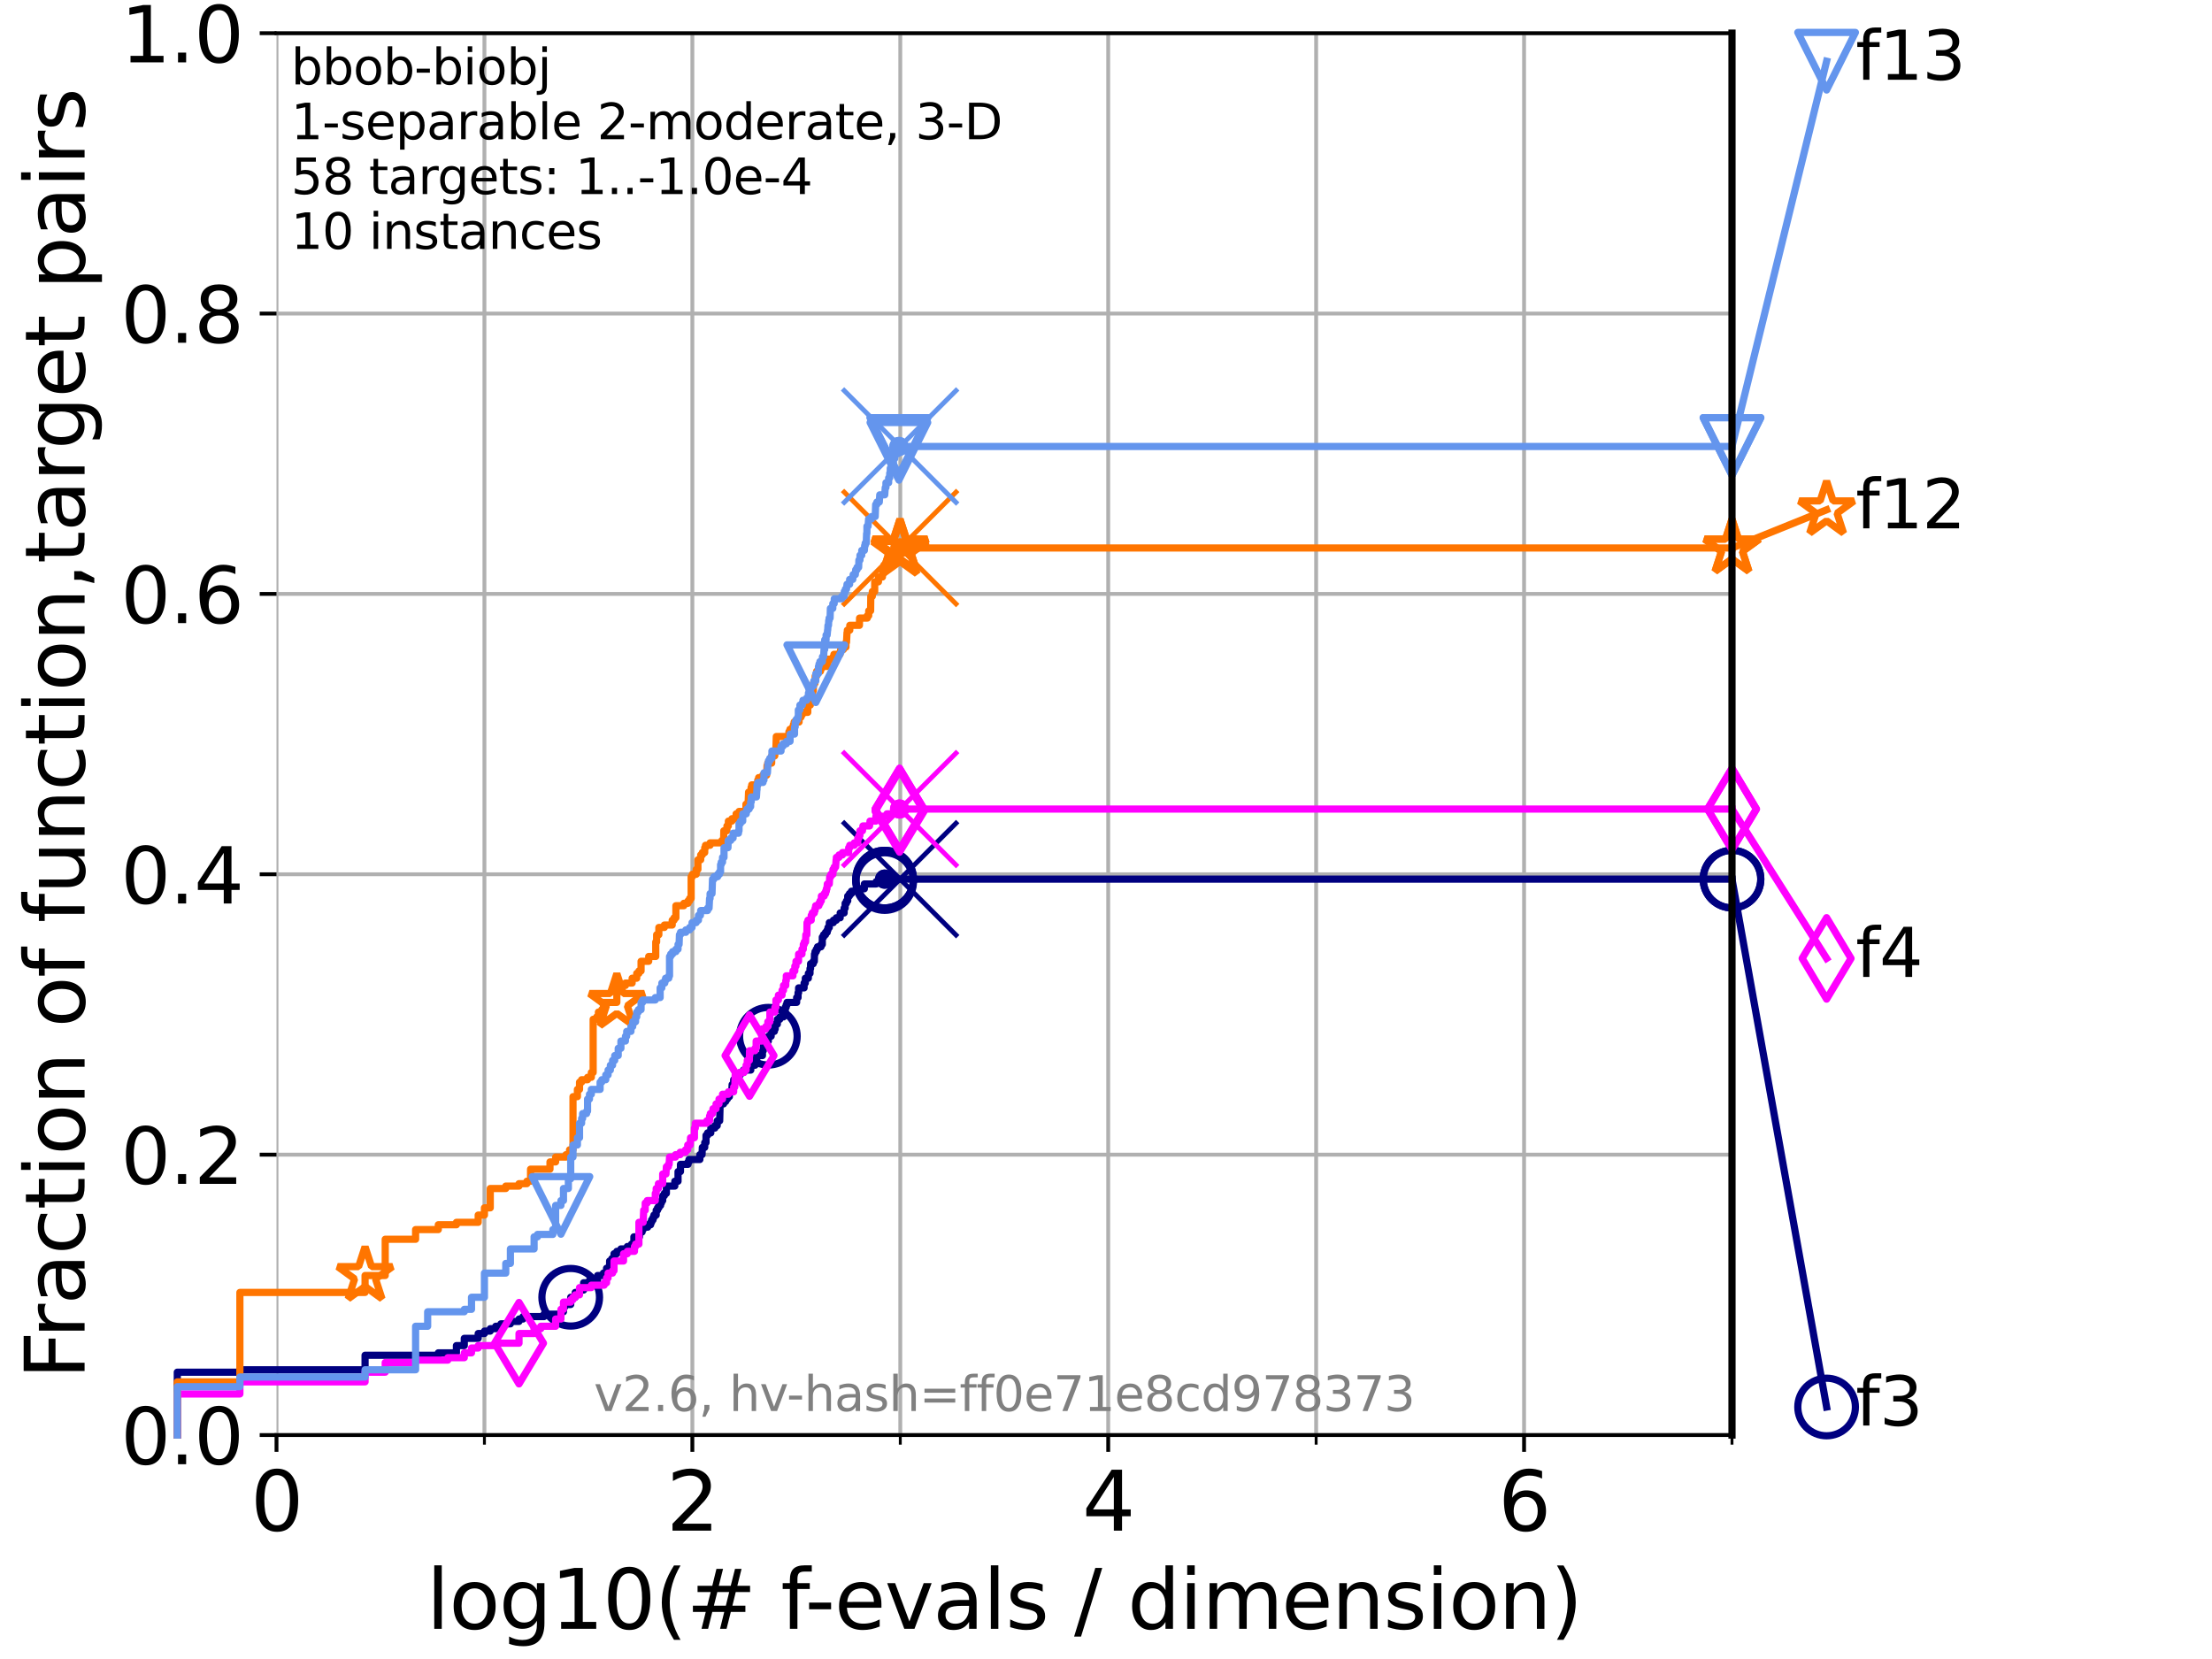 <?xml version="1.0" encoding="utf-8" standalone="no"?>
<!DOCTYPE svg PUBLIC "-//W3C//DTD SVG 1.1//EN"
  "http://www.w3.org/Graphics/SVG/1.1/DTD/svg11.dtd">
<svg xmlns:xlink="http://www.w3.org/1999/xlink" width="460.8pt" height="345.6pt" viewBox="0 0 460.8 345.6" xmlns="http://www.w3.org/2000/svg" version="1.1">
 <defs>
  <style type="text/css">*{stroke-linejoin: round; stroke-linecap: butt}</style>
 </defs>
 <g id="figure_1">
  <g id="patch_1">
   <path d="M 0 345.6 
L 460.8 345.6 
L 460.8 0 
L 0 0 
z
" style="fill: #ffffff"/>
  </g>
  <g id="axes_1">
   <g id="patch_2">
    <path d="M 57.6 298.944 
L 360.806 298.944 
L 360.806 6.912 
L 57.6 6.912 
z
" style="fill: #ffffff"/>
   </g>
   <g id="matplotlib.axis_1">
    <g id="xtick_1">
     <g id="line2d_1">
      <path d="M 57.6 298.944 
L 57.6 6.912 
" clip-path="url(#p8011727fd3)" style="fill: none; stroke: #b0b0b0; stroke-width: 0.8; stroke-linecap: square"/>
     </g>
     <g id="line2d_2">
      <defs>
       <path id="m023e4dbdb2" d="M 0 0 
L 0 3.5 
" style="stroke: #000000; stroke-width: 0.8"/>
      </defs>
      <g>
       <use xlink:href="#m023e4dbdb2" x="57.6" y="298.944" style="stroke: #000000; stroke-width: 0.8"/>
      </g>
     </g>
     <g id="text_1">
      <!-- 0 -->
      <g transform="translate(52.192 318.861) scale(0.17 -0.17)">
       <defs>
        <path id="DejaVuSans-30" d="M 2034 4250 
Q 1547 4250 1301 3770 
Q 1056 3291 1056 2328 
Q 1056 1369 1301 889 
Q 1547 409 2034 409 
Q 2525 409 2770 889 
Q 3016 1369 3016 2328 
Q 3016 3291 2770 3770 
Q 2525 4250 2034 4250 
z
M 2034 4750 
Q 2819 4750 3233 4129 
Q 3647 3509 3647 2328 
Q 3647 1150 3233 529 
Q 2819 -91 2034 -91 
Q 1250 -91 836 529 
Q 422 1150 422 2328 
Q 422 3509 836 4129 
Q 1250 4750 2034 4750 
z
" transform="scale(0.016)"/>
       </defs>
       <use xlink:href="#DejaVuSans-30"/>
      </g>
     </g>
    </g>
    <g id="xtick_2">
     <g id="line2d_3">
      <path d="M 144.23 298.944 
L 144.23 6.912 
" clip-path="url(#p8011727fd3)" style="fill: none; stroke: #b0b0b0; stroke-width: 0.8; stroke-linecap: square"/>
     </g>
     <g id="line2d_4">
      <g>
       <use xlink:href="#m023e4dbdb2" x="144.23" y="298.944" style="stroke: #000000; stroke-width: 0.8"/>
      </g>
     </g>
     <g id="text_2">
      <!-- 2 -->
      <g transform="translate(138.822 318.861) scale(0.17 -0.17)">
       <defs>
        <path id="DejaVuSans-32" d="M 1228 531 
L 3431 531 
L 3431 0 
L 469 0 
L 469 531 
Q 828 903 1448 1529 
Q 2069 2156 2228 2338 
Q 2531 2678 2651 2914 
Q 2772 3150 2772 3378 
Q 2772 3750 2511 3984 
Q 2250 4219 1831 4219 
Q 1534 4219 1204 4116 
Q 875 4013 500 3803 
L 500 4441 
Q 881 4594 1212 4672 
Q 1544 4750 1819 4750 
Q 2544 4750 2975 4387 
Q 3406 4025 3406 3419 
Q 3406 3131 3298 2873 
Q 3191 2616 2906 2266 
Q 2828 2175 2409 1742 
Q 1991 1309 1228 531 
z
" transform="scale(0.016)"/>
       </defs>
       <use xlink:href="#DejaVuSans-32"/>
      </g>
     </g>
    </g>
    <g id="xtick_3">
     <g id="line2d_5">
      <path d="M 230.861 298.944 
L 230.861 6.912 
" clip-path="url(#p8011727fd3)" style="fill: none; stroke: #b0b0b0; stroke-width: 0.8; stroke-linecap: square"/>
     </g>
     <g id="line2d_6">
      <g>
       <use xlink:href="#m023e4dbdb2" x="230.861" y="298.944" style="stroke: #000000; stroke-width: 0.8"/>
      </g>
     </g>
     <g id="text_3">
      <!-- 4 -->
      <g transform="translate(225.453 318.861) scale(0.17 -0.17)">
       <defs>
        <path id="DejaVuSans-34" d="M 2419 4116 
L 825 1625 
L 2419 1625 
L 2419 4116 
z
M 2253 4666 
L 3047 4666 
L 3047 1625 
L 3713 1625 
L 3713 1100 
L 3047 1100 
L 3047 0 
L 2419 0 
L 2419 1100 
L 313 1100 
L 313 1709 
L 2253 4666 
z
" transform="scale(0.016)"/>
       </defs>
       <use xlink:href="#DejaVuSans-34"/>
      </g>
     </g>
    </g>
    <g id="xtick_4">
     <g id="line2d_7">
      <path d="M 317.491 298.944 
L 317.491 6.912 
" clip-path="url(#p8011727fd3)" style="fill: none; stroke: #b0b0b0; stroke-width: 0.8; stroke-linecap: square"/>
     </g>
     <g id="line2d_8">
      <g>
       <use xlink:href="#m023e4dbdb2" x="317.491" y="298.944" style="stroke: #000000; stroke-width: 0.8"/>
      </g>
     </g>
     <g id="text_4">
      <!-- 6 -->
      <g transform="translate(312.083 318.861) scale(0.17 -0.17)">
       <defs>
        <path id="DejaVuSans-36" d="M 2113 2584 
Q 1688 2584 1439 2293 
Q 1191 2003 1191 1497 
Q 1191 994 1439 701 
Q 1688 409 2113 409 
Q 2538 409 2786 701 
Q 3034 994 3034 1497 
Q 3034 2003 2786 2293 
Q 2538 2584 2113 2584 
z
M 3366 4563 
L 3366 3988 
Q 3128 4100 2886 4159 
Q 2644 4219 2406 4219 
Q 1781 4219 1451 3797 
Q 1122 3375 1075 2522 
Q 1259 2794 1537 2939 
Q 1816 3084 2150 3084 
Q 2853 3084 3261 2657 
Q 3669 2231 3669 1497 
Q 3669 778 3244 343 
Q 2819 -91 2113 -91 
Q 1303 -91 875 529 
Q 447 1150 447 2328 
Q 447 3434 972 4092 
Q 1497 4750 2381 4750 
Q 2619 4750 2861 4703 
Q 3103 4656 3366 4563 
z
" transform="scale(0.016)"/>
       </defs>
       <use xlink:href="#DejaVuSans-36"/>
      </g>
     </g>
    </g>
    <g id="xtick_5">
     <g id="line2d_9">
      <path d="M 100.915 298.944 
L 100.915 6.912 
" clip-path="url(#p8011727fd3)" style="fill: none; stroke: #b0b0b0; stroke-width: 0.8; stroke-linecap: square"/>
     </g>
     <g id="line2d_10">
      <defs>
       <path id="mca631ced90" d="M 0 0 
L 0 2 
" style="stroke: #000000; stroke-width: 0.6"/>
      </defs>
      <g>
       <use xlink:href="#mca631ced90" x="100.915" y="298.944" style="stroke: #000000; stroke-width: 0.6"/>
      </g>
     </g>
    </g>
    <g id="xtick_6">
     <g id="line2d_11">
      <path d="M 187.546 298.944 
L 187.546 6.912 
" clip-path="url(#p8011727fd3)" style="fill: none; stroke: #b0b0b0; stroke-width: 0.8; stroke-linecap: square"/>
     </g>
     <g id="line2d_12">
      <g>
       <use xlink:href="#mca631ced90" x="187.546" y="298.944" style="stroke: #000000; stroke-width: 0.6"/>
      </g>
     </g>
    </g>
    <g id="xtick_7">
     <g id="line2d_13">
      <path d="M 274.176 298.944 
L 274.176 6.912 
" clip-path="url(#p8011727fd3)" style="fill: none; stroke: #b0b0b0; stroke-width: 0.8; stroke-linecap: square"/>
     </g>
     <g id="line2d_14">
      <g>
       <use xlink:href="#mca631ced90" x="274.176" y="298.944" style="stroke: #000000; stroke-width: 0.6"/>
      </g>
     </g>
    </g>
    <g id="xtick_8">
     <g id="line2d_15">
      <path d="M 360.806 298.944 
L 360.806 6.912 
" clip-path="url(#p8011727fd3)" style="fill: none; stroke: #b0b0b0; stroke-width: 0.8; stroke-linecap: square"/>
     </g>
     <g id="line2d_16">
      <g>
       <use xlink:href="#mca631ced90" x="360.806" y="298.944" style="stroke: #000000; stroke-width: 0.6"/>
      </g>
     </g>
    </g>
    <g id="text_5">
     <!-- log10(# f-evals / dimension) -->
     <g transform="translate(88.823 339.314) scale(0.17 -0.17)">
      <defs>
       <path id="DejaVuSans-6c" d="M 603 4863 
L 1178 4863 
L 1178 0 
L 603 0 
L 603 4863 
z
" transform="scale(0.016)"/>
       <path id="DejaVuSans-6f" d="M 1959 3097 
Q 1497 3097 1228 2736 
Q 959 2375 959 1747 
Q 959 1119 1226 758 
Q 1494 397 1959 397 
Q 2419 397 2687 759 
Q 2956 1122 2956 1747 
Q 2956 2369 2687 2733 
Q 2419 3097 1959 3097 
z
M 1959 3584 
Q 2709 3584 3137 3096 
Q 3566 2609 3566 1747 
Q 3566 888 3137 398 
Q 2709 -91 1959 -91 
Q 1206 -91 779 398 
Q 353 888 353 1747 
Q 353 2609 779 3096 
Q 1206 3584 1959 3584 
z
" transform="scale(0.016)"/>
       <path id="DejaVuSans-67" d="M 2906 1791 
Q 2906 2416 2648 2759 
Q 2391 3103 1925 3103 
Q 1463 3103 1205 2759 
Q 947 2416 947 1791 
Q 947 1169 1205 825 
Q 1463 481 1925 481 
Q 2391 481 2648 825 
Q 2906 1169 2906 1791 
z
M 3481 434 
Q 3481 -459 3084 -895 
Q 2688 -1331 1869 -1331 
Q 1566 -1331 1297 -1286 
Q 1028 -1241 775 -1147 
L 775 -588 
Q 1028 -725 1275 -790 
Q 1522 -856 1778 -856 
Q 2344 -856 2625 -561 
Q 2906 -266 2906 331 
L 2906 616 
Q 2728 306 2450 153 
Q 2172 0 1784 0 
Q 1141 0 747 490 
Q 353 981 353 1791 
Q 353 2603 747 3093 
Q 1141 3584 1784 3584 
Q 2172 3584 2450 3431 
Q 2728 3278 2906 2969 
L 2906 3500 
L 3481 3500 
L 3481 434 
z
" transform="scale(0.016)"/>
       <path id="DejaVuSans-31" d="M 794 531 
L 1825 531 
L 1825 4091 
L 703 3866 
L 703 4441 
L 1819 4666 
L 2450 4666 
L 2450 531 
L 3481 531 
L 3481 0 
L 794 0 
L 794 531 
z
" transform="scale(0.016)"/>
       <path id="DejaVuSans-28" d="M 1984 4856 
Q 1566 4138 1362 3434 
Q 1159 2731 1159 2009 
Q 1159 1288 1364 580 
Q 1569 -128 1984 -844 
L 1484 -844 
Q 1016 -109 783 600 
Q 550 1309 550 2009 
Q 550 2706 781 3412 
Q 1013 4119 1484 4856 
L 1984 4856 
z
" transform="scale(0.016)"/>
       <path id="DejaVuSans-23" d="M 3272 2816 
L 2363 2816 
L 2100 1772 
L 3016 1772 
L 3272 2816 
z
M 2803 4594 
L 2478 3297 
L 3391 3297 
L 3719 4594 
L 4219 4594 
L 3897 3297 
L 4872 3297 
L 4872 2816 
L 3775 2816 
L 3519 1772 
L 4513 1772 
L 4513 1294 
L 3397 1294 
L 3072 0 
L 2572 0 
L 2894 1294 
L 1978 1294 
L 1656 0 
L 1153 0 
L 1478 1294 
L 494 1294 
L 494 1772 
L 1594 1772 
L 1856 2816 
L 850 2816 
L 850 3297 
L 1978 3297 
L 2297 4594 
L 2803 4594 
z
" transform="scale(0.016)"/>
       <path id="DejaVuSans-20" transform="scale(0.016)"/>
       <path id="DejaVuSans-66" d="M 2375 4863 
L 2375 4384 
L 1825 4384 
Q 1516 4384 1395 4259 
Q 1275 4134 1275 3809 
L 1275 3500 
L 2222 3500 
L 2222 3053 
L 1275 3053 
L 1275 0 
L 697 0 
L 697 3053 
L 147 3053 
L 147 3500 
L 697 3500 
L 697 3744 
Q 697 4328 969 4595 
Q 1241 4863 1831 4863 
L 2375 4863 
z
" transform="scale(0.016)"/>
       <path id="DejaVuSans-2d" d="M 313 2009 
L 1997 2009 
L 1997 1497 
L 313 1497 
L 313 2009 
z
" transform="scale(0.016)"/>
       <path id="DejaVuSans-65" d="M 3597 1894 
L 3597 1613 
L 953 1613 
Q 991 1019 1311 708 
Q 1631 397 2203 397 
Q 2534 397 2845 478 
Q 3156 559 3463 722 
L 3463 178 
Q 3153 47 2828 -22 
Q 2503 -91 2169 -91 
Q 1331 -91 842 396 
Q 353 884 353 1716 
Q 353 2575 817 3079 
Q 1281 3584 2069 3584 
Q 2775 3584 3186 3129 
Q 3597 2675 3597 1894 
z
M 3022 2063 
Q 3016 2534 2758 2815 
Q 2500 3097 2075 3097 
Q 1594 3097 1305 2825 
Q 1016 2553 972 2059 
L 3022 2063 
z
" transform="scale(0.016)"/>
       <path id="DejaVuSans-76" d="M 191 3500 
L 800 3500 
L 1894 563 
L 2988 3500 
L 3597 3500 
L 2284 0 
L 1503 0 
L 191 3500 
z
" transform="scale(0.016)"/>
       <path id="DejaVuSans-61" d="M 2194 1759 
Q 1497 1759 1228 1600 
Q 959 1441 959 1056 
Q 959 750 1161 570 
Q 1363 391 1709 391 
Q 2188 391 2477 730 
Q 2766 1069 2766 1631 
L 2766 1759 
L 2194 1759 
z
M 3341 1997 
L 3341 0 
L 2766 0 
L 2766 531 
Q 2569 213 2275 61 
Q 1981 -91 1556 -91 
Q 1019 -91 701 211 
Q 384 513 384 1019 
Q 384 1609 779 1909 
Q 1175 2209 1959 2209 
L 2766 2209 
L 2766 2266 
Q 2766 2663 2505 2880 
Q 2244 3097 1772 3097 
Q 1472 3097 1187 3025 
Q 903 2953 641 2809 
L 641 3341 
Q 956 3463 1253 3523 
Q 1550 3584 1831 3584 
Q 2591 3584 2966 3190 
Q 3341 2797 3341 1997 
z
" transform="scale(0.016)"/>
       <path id="DejaVuSans-73" d="M 2834 3397 
L 2834 2853 
Q 2591 2978 2328 3040 
Q 2066 3103 1784 3103 
Q 1356 3103 1142 2972 
Q 928 2841 928 2578 
Q 928 2378 1081 2264 
Q 1234 2150 1697 2047 
L 1894 2003 
Q 2506 1872 2764 1633 
Q 3022 1394 3022 966 
Q 3022 478 2636 193 
Q 2250 -91 1575 -91 
Q 1294 -91 989 -36 
Q 684 19 347 128 
L 347 722 
Q 666 556 975 473 
Q 1284 391 1588 391 
Q 1994 391 2212 530 
Q 2431 669 2431 922 
Q 2431 1156 2273 1281 
Q 2116 1406 1581 1522 
L 1381 1569 
Q 847 1681 609 1914 
Q 372 2147 372 2553 
Q 372 3047 722 3315 
Q 1072 3584 1716 3584 
Q 2034 3584 2315 3537 
Q 2597 3491 2834 3397 
z
" transform="scale(0.016)"/>
       <path id="DejaVuSans-2f" d="M 1625 4666 
L 2156 4666 
L 531 -594 
L 0 -594 
L 1625 4666 
z
" transform="scale(0.016)"/>
       <path id="DejaVuSans-64" d="M 2906 2969 
L 2906 4863 
L 3481 4863 
L 3481 0 
L 2906 0 
L 2906 525 
Q 2725 213 2448 61 
Q 2172 -91 1784 -91 
Q 1150 -91 751 415 
Q 353 922 353 1747 
Q 353 2572 751 3078 
Q 1150 3584 1784 3584 
Q 2172 3584 2448 3432 
Q 2725 3281 2906 2969 
z
M 947 1747 
Q 947 1113 1208 752 
Q 1469 391 1925 391 
Q 2381 391 2643 752 
Q 2906 1113 2906 1747 
Q 2906 2381 2643 2742 
Q 2381 3103 1925 3103 
Q 1469 3103 1208 2742 
Q 947 2381 947 1747 
z
" transform="scale(0.016)"/>
       <path id="DejaVuSans-69" d="M 603 3500 
L 1178 3500 
L 1178 0 
L 603 0 
L 603 3500 
z
M 603 4863 
L 1178 4863 
L 1178 4134 
L 603 4134 
L 603 4863 
z
" transform="scale(0.016)"/>
       <path id="DejaVuSans-6d" d="M 3328 2828 
Q 3544 3216 3844 3400 
Q 4144 3584 4550 3584 
Q 5097 3584 5394 3201 
Q 5691 2819 5691 2113 
L 5691 0 
L 5113 0 
L 5113 2094 
Q 5113 2597 4934 2840 
Q 4756 3084 4391 3084 
Q 3944 3084 3684 2787 
Q 3425 2491 3425 1978 
L 3425 0 
L 2847 0 
L 2847 2094 
Q 2847 2600 2669 2842 
Q 2491 3084 2119 3084 
Q 1678 3084 1418 2786 
Q 1159 2488 1159 1978 
L 1159 0 
L 581 0 
L 581 3500 
L 1159 3500 
L 1159 2956 
Q 1356 3278 1631 3431 
Q 1906 3584 2284 3584 
Q 2666 3584 2933 3390 
Q 3200 3197 3328 2828 
z
" transform="scale(0.016)"/>
       <path id="DejaVuSans-6e" d="M 3513 2113 
L 3513 0 
L 2938 0 
L 2938 2094 
Q 2938 2591 2744 2837 
Q 2550 3084 2163 3084 
Q 1697 3084 1428 2787 
Q 1159 2491 1159 1978 
L 1159 0 
L 581 0 
L 581 3500 
L 1159 3500 
L 1159 2956 
Q 1366 3272 1645 3428 
Q 1925 3584 2291 3584 
Q 2894 3584 3203 3211 
Q 3513 2838 3513 2113 
z
" transform="scale(0.016)"/>
       <path id="DejaVuSans-29" d="M 513 4856 
L 1013 4856 
Q 1481 4119 1714 3412 
Q 1947 2706 1947 2009 
Q 1947 1309 1714 600 
Q 1481 -109 1013 -844 
L 513 -844 
Q 928 -128 1133 580 
Q 1338 1288 1338 2009 
Q 1338 2731 1133 3434 
Q 928 4138 513 4856 
z
" transform="scale(0.016)"/>
      </defs>
      <use xlink:href="#DejaVuSans-6c"/>
      <use xlink:href="#DejaVuSans-6f" x="27.783"/>
      <use xlink:href="#DejaVuSans-67" x="88.965"/>
      <use xlink:href="#DejaVuSans-31" x="152.441"/>
      <use xlink:href="#DejaVuSans-30" x="216.064"/>
      <use xlink:href="#DejaVuSans-28" x="279.688"/>
      <use xlink:href="#DejaVuSans-23" x="318.701"/>
      <use xlink:href="#DejaVuSans-20" x="402.49"/>
      <use xlink:href="#DejaVuSans-66" x="434.277"/>
      <use xlink:href="#DejaVuSans-2d" x="463.982"/>
      <use xlink:href="#DejaVuSans-65" x="500.066"/>
      <use xlink:href="#DejaVuSans-76" x="561.59"/>
      <use xlink:href="#DejaVuSans-61" x="620.77"/>
      <use xlink:href="#DejaVuSans-6c" x="682.049"/>
      <use xlink:href="#DejaVuSans-73" x="709.832"/>
      <use xlink:href="#DejaVuSans-20" x="761.932"/>
      <use xlink:href="#DejaVuSans-2f" x="793.719"/>
      <use xlink:href="#DejaVuSans-20" x="827.41"/>
      <use xlink:href="#DejaVuSans-64" x="859.197"/>
      <use xlink:href="#DejaVuSans-69" x="922.674"/>
      <use xlink:href="#DejaVuSans-6d" x="950.457"/>
      <use xlink:href="#DejaVuSans-65" x="1047.869"/>
      <use xlink:href="#DejaVuSans-6e" x="1109.393"/>
      <use xlink:href="#DejaVuSans-73" x="1172.771"/>
      <use xlink:href="#DejaVuSans-69" x="1224.871"/>
      <use xlink:href="#DejaVuSans-6f" x="1252.654"/>
      <use xlink:href="#DejaVuSans-6e" x="1313.836"/>
      <use xlink:href="#DejaVuSans-29" x="1377.215"/>
     </g>
    </g>
   </g>
   <g id="matplotlib.axis_2">
    <g id="ytick_1">
     <g id="line2d_17">
      <path d="M 57.6 298.944 
L 360.806 298.944 
" clip-path="url(#p8011727fd3)" style="fill: none; stroke: #b0b0b0; stroke-width: 0.8; stroke-linecap: square"/>
     </g>
     <g id="line2d_18">
      <defs>
       <path id="mb7306c820d" d="M 0 0 
L -3.5 0 
" style="stroke: #000000; stroke-width: 0.8"/>
      </defs>
      <g>
       <use xlink:href="#mb7306c820d" x="57.6" y="298.944" style="stroke: #000000; stroke-width: 0.8"/>
      </g>
     </g>
     <g id="text_6">
      <!-- 0.0 -->
      <g transform="translate(25.155 305.023) scale(0.16 -0.16)">
       <defs>
        <path id="DejaVuSans-2e" d="M 684 794 
L 1344 794 
L 1344 0 
L 684 0 
L 684 794 
z
" transform="scale(0.016)"/>
       </defs>
       <use xlink:href="#DejaVuSans-30"/>
       <use xlink:href="#DejaVuSans-2e" x="63.623"/>
       <use xlink:href="#DejaVuSans-30" x="95.41"/>
      </g>
     </g>
    </g>
    <g id="ytick_2">
     <g id="line2d_19">
      <path d="M 57.6 240.538 
L 360.806 240.538 
" clip-path="url(#p8011727fd3)" style="fill: none; stroke: #b0b0b0; stroke-width: 0.8; stroke-linecap: square"/>
     </g>
     <g id="line2d_20">
      <g>
       <use xlink:href="#mb7306c820d" x="57.6" y="240.538" style="stroke: #000000; stroke-width: 0.8"/>
      </g>
     </g>
     <g id="text_7">
      <!-- 0.2 -->
      <g transform="translate(25.155 246.616) scale(0.16 -0.16)">
       <use xlink:href="#DejaVuSans-30"/>
       <use xlink:href="#DejaVuSans-2e" x="63.623"/>
       <use xlink:href="#DejaVuSans-32" x="95.41"/>
      </g>
     </g>
    </g>
    <g id="ytick_3">
     <g id="line2d_21">
      <path d="M 57.6 182.131 
L 360.806 182.131 
" clip-path="url(#p8011727fd3)" style="fill: none; stroke: #b0b0b0; stroke-width: 0.8; stroke-linecap: square"/>
     </g>
     <g id="line2d_22">
      <g>
       <use xlink:href="#mb7306c820d" x="57.6" y="182.131" style="stroke: #000000; stroke-width: 0.8"/>
      </g>
     </g>
     <g id="text_8">
      <!-- 0.4 -->
      <g transform="translate(25.155 188.21) scale(0.16 -0.16)">
       <use xlink:href="#DejaVuSans-30"/>
       <use xlink:href="#DejaVuSans-2e" x="63.623"/>
       <use xlink:href="#DejaVuSans-34" x="95.41"/>
      </g>
     </g>
    </g>
    <g id="ytick_4">
     <g id="line2d_23">
      <path d="M 57.6 123.725 
L 360.806 123.725 
" clip-path="url(#p8011727fd3)" style="fill: none; stroke: #b0b0b0; stroke-width: 0.8; stroke-linecap: square"/>
     </g>
     <g id="line2d_24">
      <g>
       <use xlink:href="#mb7306c820d" x="57.6" y="123.725" style="stroke: #000000; stroke-width: 0.8"/>
      </g>
     </g>
     <g id="text_9">
      <!-- 0.6 -->
      <g transform="translate(25.155 129.804) scale(0.16 -0.16)">
       <use xlink:href="#DejaVuSans-30"/>
       <use xlink:href="#DejaVuSans-2e" x="63.623"/>
       <use xlink:href="#DejaVuSans-36" x="95.41"/>
      </g>
     </g>
    </g>
    <g id="ytick_5">
     <g id="line2d_25">
      <path d="M 57.6 65.318 
L 360.806 65.318 
" clip-path="url(#p8011727fd3)" style="fill: none; stroke: #b0b0b0; stroke-width: 0.8; stroke-linecap: square"/>
     </g>
     <g id="line2d_26">
      <g>
       <use xlink:href="#mb7306c820d" x="57.6" y="65.318" style="stroke: #000000; stroke-width: 0.8"/>
      </g>
     </g>
     <g id="text_10">
      <!-- 0.8 -->
      <g transform="translate(25.155 71.397) scale(0.16 -0.16)">
       <defs>
        <path id="DejaVuSans-38" d="M 2034 2216 
Q 1584 2216 1326 1975 
Q 1069 1734 1069 1313 
Q 1069 891 1326 650 
Q 1584 409 2034 409 
Q 2484 409 2743 651 
Q 3003 894 3003 1313 
Q 3003 1734 2745 1975 
Q 2488 2216 2034 2216 
z
M 1403 2484 
Q 997 2584 770 2862 
Q 544 3141 544 3541 
Q 544 4100 942 4425 
Q 1341 4750 2034 4750 
Q 2731 4750 3128 4425 
Q 3525 4100 3525 3541 
Q 3525 3141 3298 2862 
Q 3072 2584 2669 2484 
Q 3125 2378 3379 2068 
Q 3634 1759 3634 1313 
Q 3634 634 3220 271 
Q 2806 -91 2034 -91 
Q 1263 -91 848 271 
Q 434 634 434 1313 
Q 434 1759 690 2068 
Q 947 2378 1403 2484 
z
M 1172 3481 
Q 1172 3119 1398 2916 
Q 1625 2713 2034 2713 
Q 2441 2713 2670 2916 
Q 2900 3119 2900 3481 
Q 2900 3844 2670 4047 
Q 2441 4250 2034 4250 
Q 1625 4250 1398 4047 
Q 1172 3844 1172 3481 
z
" transform="scale(0.016)"/>
       </defs>
       <use xlink:href="#DejaVuSans-30"/>
       <use xlink:href="#DejaVuSans-2e" x="63.623"/>
       <use xlink:href="#DejaVuSans-38" x="95.41"/>
      </g>
     </g>
    </g>
    <g id="ytick_6">
     <g id="line2d_27">
      <path d="M 57.6 6.912 
L 360.806 6.912 
" clip-path="url(#p8011727fd3)" style="fill: none; stroke: #b0b0b0; stroke-width: 0.8; stroke-linecap: square"/>
     </g>
     <g id="line2d_28">
      <g>
       <use xlink:href="#mb7306c820d" x="57.6" y="6.912" style="stroke: #000000; stroke-width: 0.8"/>
      </g>
     </g>
     <g id="text_11">
      <!-- 1.0 -->
      <g transform="translate(25.155 12.991) scale(0.16 -0.16)">
       <use xlink:href="#DejaVuSans-31"/>
       <use xlink:href="#DejaVuSans-2e" x="63.623"/>
       <use xlink:href="#DejaVuSans-30" x="95.41"/>
      </g>
     </g>
    </g>
    <g id="text_12">
     <!-- Fraction of function,target pairs -->
     <g transform="translate(17.62 287.313) rotate(-90) scale(0.17 -0.17)">
      <defs>
       <path id="DejaVuSans-46" d="M 628 4666 
L 3309 4666 
L 3309 4134 
L 1259 4134 
L 1259 2759 
L 3109 2759 
L 3109 2228 
L 1259 2228 
L 1259 0 
L 628 0 
L 628 4666 
z
" transform="scale(0.016)"/>
       <path id="DejaVuSans-72" d="M 2631 2963 
Q 2534 3019 2420 3045 
Q 2306 3072 2169 3072 
Q 1681 3072 1420 2755 
Q 1159 2438 1159 1844 
L 1159 0 
L 581 0 
L 581 3500 
L 1159 3500 
L 1159 2956 
Q 1341 3275 1631 3429 
Q 1922 3584 2338 3584 
Q 2397 3584 2469 3576 
Q 2541 3569 2628 3553 
L 2631 2963 
z
" transform="scale(0.016)"/>
       <path id="DejaVuSans-63" d="M 3122 3366 
L 3122 2828 
Q 2878 2963 2633 3030 
Q 2388 3097 2138 3097 
Q 1578 3097 1268 2742 
Q 959 2388 959 1747 
Q 959 1106 1268 751 
Q 1578 397 2138 397 
Q 2388 397 2633 464 
Q 2878 531 3122 666 
L 3122 134 
Q 2881 22 2623 -34 
Q 2366 -91 2075 -91 
Q 1284 -91 818 406 
Q 353 903 353 1747 
Q 353 2603 823 3093 
Q 1294 3584 2113 3584 
Q 2378 3584 2631 3529 
Q 2884 3475 3122 3366 
z
" transform="scale(0.016)"/>
       <path id="DejaVuSans-74" d="M 1172 4494 
L 1172 3500 
L 2356 3500 
L 2356 3053 
L 1172 3053 
L 1172 1153 
Q 1172 725 1289 603 
Q 1406 481 1766 481 
L 2356 481 
L 2356 0 
L 1766 0 
Q 1100 0 847 248 
Q 594 497 594 1153 
L 594 3053 
L 172 3053 
L 172 3500 
L 594 3500 
L 594 4494 
L 1172 4494 
z
" transform="scale(0.016)"/>
       <path id="DejaVuSans-75" d="M 544 1381 
L 544 3500 
L 1119 3500 
L 1119 1403 
Q 1119 906 1312 657 
Q 1506 409 1894 409 
Q 2359 409 2629 706 
Q 2900 1003 2900 1516 
L 2900 3500 
L 3475 3500 
L 3475 0 
L 2900 0 
L 2900 538 
Q 2691 219 2414 64 
Q 2138 -91 1772 -91 
Q 1169 -91 856 284 
Q 544 659 544 1381 
z
M 1991 3584 
L 1991 3584 
z
" transform="scale(0.016)"/>
       <path id="DejaVuSans-2c" d="M 750 794 
L 1409 794 
L 1409 256 
L 897 -744 
L 494 -744 
L 750 256 
L 750 794 
z
" transform="scale(0.016)"/>
       <path id="DejaVuSans-70" d="M 1159 525 
L 1159 -1331 
L 581 -1331 
L 581 3500 
L 1159 3500 
L 1159 2969 
Q 1341 3281 1617 3432 
Q 1894 3584 2278 3584 
Q 2916 3584 3314 3078 
Q 3713 2572 3713 1747 
Q 3713 922 3314 415 
Q 2916 -91 2278 -91 
Q 1894 -91 1617 61 
Q 1341 213 1159 525 
z
M 3116 1747 
Q 3116 2381 2855 2742 
Q 2594 3103 2138 3103 
Q 1681 3103 1420 2742 
Q 1159 2381 1159 1747 
Q 1159 1113 1420 752 
Q 1681 391 2138 391 
Q 2594 391 2855 752 
Q 3116 1113 3116 1747 
z
" transform="scale(0.016)"/>
      </defs>
      <use xlink:href="#DejaVuSans-46"/>
      <use xlink:href="#DejaVuSans-72" x="50.27"/>
      <use xlink:href="#DejaVuSans-61" x="91.383"/>
      <use xlink:href="#DejaVuSans-63" x="152.662"/>
      <use xlink:href="#DejaVuSans-74" x="207.643"/>
      <use xlink:href="#DejaVuSans-69" x="246.852"/>
      <use xlink:href="#DejaVuSans-6f" x="274.635"/>
      <use xlink:href="#DejaVuSans-6e" x="335.816"/>
      <use xlink:href="#DejaVuSans-20" x="399.195"/>
      <use xlink:href="#DejaVuSans-6f" x="430.982"/>
      <use xlink:href="#DejaVuSans-66" x="492.164"/>
      <use xlink:href="#DejaVuSans-20" x="527.369"/>
      <use xlink:href="#DejaVuSans-66" x="559.156"/>
      <use xlink:href="#DejaVuSans-75" x="594.361"/>
      <use xlink:href="#DejaVuSans-6e" x="657.74"/>
      <use xlink:href="#DejaVuSans-63" x="721.119"/>
      <use xlink:href="#DejaVuSans-74" x="776.1"/>
      <use xlink:href="#DejaVuSans-69" x="815.309"/>
      <use xlink:href="#DejaVuSans-6f" x="843.092"/>
      <use xlink:href="#DejaVuSans-6e" x="904.273"/>
      <use xlink:href="#DejaVuSans-2c" x="967.652"/>
      <use xlink:href="#DejaVuSans-74" x="999.439"/>
      <use xlink:href="#DejaVuSans-61" x="1038.648"/>
      <use xlink:href="#DejaVuSans-72" x="1099.928"/>
      <use xlink:href="#DejaVuSans-67" x="1139.291"/>
      <use xlink:href="#DejaVuSans-65" x="1202.768"/>
      <use xlink:href="#DejaVuSans-74" x="1264.291"/>
      <use xlink:href="#DejaVuSans-20" x="1303.5"/>
      <use xlink:href="#DejaVuSans-70" x="1335.287"/>
      <use xlink:href="#DejaVuSans-61" x="1398.764"/>
      <use xlink:href="#DejaVuSans-69" x="1460.043"/>
      <use xlink:href="#DejaVuSans-72" x="1487.826"/>
      <use xlink:href="#DejaVuSans-73" x="1528.939"/>
     </g>
    </g>
   </g>
   <g id="line2d_29">
    <defs>
     <path id="mdab73e30f8" d="M 0 1.5 
C 0.398 1.5 0.779 1.342 1.061 1.061 
C 1.342 0.779 1.5 0.398 1.5 0 
C 1.5 -0.398 1.342 -0.779 1.061 -1.061 
C 0.779 -1.342 0.398 -1.5 0 -1.5 
C -0.398 -1.5 -0.779 -1.342 -1.061 -1.061 
C -1.342 -0.779 -1.5 -0.398 -1.5 0 
C -1.5 0.398 -1.342 0.779 -1.061 1.061 
C -0.779 1.342 -0.398 1.5 0 1.5 
z
" style="stroke: #000080"/>
    </defs>
    <g>
     <use xlink:href="#mdab73e30f8" x="184.288" y="183.138" style="fill: #000080; stroke: #000080"/>
     <use xlink:href="#mdab73e30f8" x="184.288" y="183.138" style="fill: #000080; stroke: #000080"/>
    </g>
   </g>
   <g id="line2d_30">
    <path d="M 36.933 298.944 
L 36.933 285.853 
L 49.973 285.853 
L 49.973 285.349 
L 76.051 285.349 
L 76.051 282.328 
L 91.306 282.328 
L 91.306 281.825 
L 95.081 281.825 
L 95.081 280.314 
L 96.718 280.314 
L 96.718 278.804 
L 99.617 278.804 
L 99.617 277.797 
L 100.915 277.797 
L 100.915 277.293 
L 102.129 277.293 
L 102.129 276.79 
L 103.27 276.79 
L 103.27 276.286 
L 104.345 276.286 
L 104.345 275.783 
L 106.327 275.783 
L 106.327 275.279 
L 108.12 275.279 
L 108.12 274.776 
L 108.956 274.776 
L 108.956 274.272 
L 113.317 274.272 
L 113.317 273.769 
L 116.854 273.769 
L 116.854 273.265 
L 117.384 273.265 
L 117.384 272.258 
L 117.644 272.258 
L 117.644 271.755 
L 118.89 271.755 
L 118.89 270.244 
L 119.831 270.244 
L 119.831 269.237 
L 120.727 269.237 
L 120.727 268.734 
L 121.582 268.734 
L 121.582 267.223 
L 122.796 267.223 
L 122.796 266.72 
L 124.482 266.72 
L 124.482 265.713 
L 125.696 265.713 
L 125.696 265.209 
L 126.356 265.209 
L 126.356 264.202 
L 126.994 264.202 
L 126.994 262.692 
L 127.458 262.692 
L 127.458 262.188 
L 127.911 262.188 
L 127.911 261.181 
L 128.499 261.181 
L 128.499 260.678 
L 129.348 260.678 
L 129.348 260.174 
L 130.683 260.174 
L 130.683 259.671 
L 131.564 259.671 
L 131.564 259.167 
L 132.049 259.167 
L 132.049 257.657 
L 133.211 257.657 
L 133.211 256.65 
L 133.766 256.65 
L 133.766 256.146 
L 133.983 256.146 
L 133.983 255.643 
L 134.932 255.643 
L 134.932 255.139 
L 135.539 255.139 
L 135.539 254.636 
L 135.737 254.636 
L 135.737 254.132 
L 136.03 254.132 
L 136.03 253.629 
L 136.223 253.629 
L 136.223 253.125 
L 136.697 253.125 
L 136.697 252.118 
L 136.975 252.118 
L 136.975 251.615 
L 137.25 251.615 
L 137.25 251.111 
L 137.61 251.111 
L 137.61 250.608 
L 137.788 250.608 
L 137.788 250.104 
L 138.051 250.104 
L 138.051 249.097 
L 138.396 249.097 
L 138.396 248.594 
L 138.819 248.594 
L 138.819 247.083 
L 140.574 247.083 
L 140.574 246.076 
L 141.247 246.076 
L 141.247 244.062 
L 141.754 244.062 
L 141.754 242.552 
L 143.331 242.552 
L 143.331 242.048 
L 143.528 242.048 
L 143.528 241.545 
L 145.794 241.545 
L 145.794 240.538 
L 146.25 240.538 
L 146.306 239.027 
L 146.805 239.027 
L 146.805 238.02 
L 147.076 238.02 
L 147.076 236.51 
L 147.397 236.51 
L 147.397 236.006 
L 148.074 236.006 
L 148.074 234.999 
L 148.923 234.999 
L 148.923 234.496 
L 149.406 234.496 
L 149.406 233.489 
L 149.922 233.489 
L 150.015 229.964 
L 150.738 229.964 
L 150.738 229.461 
L 151.177 229.461 
L 151.177 228.957 
L 151.52 228.957 
L 151.52 228.454 
L 151.941 228.454 
L 151.941 227.447 
L 152.434 227.447 
L 152.515 225.936 
L 152.835 225.936 
L 152.835 224.929 
L 153.46 224.929 
L 153.46 224.425 
L 153.575 224.425 
L 153.575 223.922 
L 154.212 223.922 
L 154.212 223.418 
L 154.865 223.418 
L 154.865 222.915 
L 156.403 222.915 
L 156.403 221.908 
L 157.301 221.908 
L 157.301 220.901 
L 157.642 220.901 
L 157.642 219.894 
L 158.833 219.894 
L 158.833 218.887 
L 159.005 218.887 
L 159.005 217.88 
L 159.345 217.88 
L 159.345 216.873 
L 160.062 216.873 
L 160.062 215.866 
L 160.647 215.866 
L 160.647 214.859 
L 161.316 214.859 
L 161.316 214.355 
L 161.492 214.355 
L 161.492 213.348 
L 161.938 213.348 
L 161.938 212.341 
L 162.445 212.341 
L 162.445 211.838 
L 163.215 211.838 
L 163.215 210.831 
L 163.577 210.831 
L 163.577 209.824 
L 163.777 209.824 
L 163.777 209.32 
L 163.954 209.32 
L 163.954 208.817 
L 165.954 208.817 
L 165.954 207.81 
L 166.248 207.81 
L 166.248 206.803 
L 166.364 206.803 
L 166.364 205.796 
L 167.508 205.796 
L 167.508 204.789 
L 167.761 204.789 
L 167.761 203.782 
L 168.396 203.782 
L 168.396 202.775 
L 168.74 202.775 
L 168.74 201.768 
L 168.859 201.768 
L 168.859 200.761 
L 169.41 200.761 
L 169.41 200.257 
L 169.639 200.257 
L 169.671 198.747 
L 169.784 198.747 
L 169.784 198.243 
L 170.056 198.243 
L 170.056 197.74 
L 170.309 197.74 
L 170.309 197.236 
L 171.031 197.236 
L 171.031 196.733 
L 171.301 196.733 
L 171.301 195.222 
L 171.567 195.222 
L 171.567 194.719 
L 171.973 194.719 
L 171.973 194.215 
L 172.328 194.215 
L 172.328 193.712 
L 172.483 193.712 
L 172.483 193.208 
L 172.76 193.208 
L 172.76 192.201 
L 173.607 192.201 
L 173.607 191.698 
L 174.216 191.698 
L 174.216 191.194 
L 175.026 191.194 
L 175.026 190.187 
L 175.849 190.187 
L 175.849 189.18 
L 176.058 189.18 
L 176.058 188.173 
L 176.334 188.173 
L 176.334 187.67 
L 176.593 187.67 
L 176.593 186.663 
L 176.949 186.663 
L 176.949 186.159 
L 177.374 186.159 
L 177.374 185.656 
L 178.329 185.656 
L 178.329 185.152 
L 180.059 185.152 
L 180.059 184.145 
L 182.539 184.145 
L 182.539 183.642 
L 184.288 183.642 
L 184.288 183.138 
L 360.806 183.138 
L 360.806 183.138 
" style="fill: none; stroke: #000080; stroke-width: 1.5; stroke-linecap: square"/>
   </g>
   <g id="line2d_31">
    <defs>
     <path id="m85973af233" d="M 0 6 
C 1.591 6 3.117 5.368 4.243 4.243 
C 5.368 3.117 6 1.591 6 0 
C 6 -1.591 5.368 -3.117 4.243 -4.243 
C 3.117 -5.368 1.591 -6 0 -6 
C -1.591 -6 -3.117 -5.368 -4.243 -4.243 
C -5.368 -3.117 -6 -1.591 -6 0 
C -6 1.591 -5.368 3.117 -4.243 4.243 
C -3.117 5.368 -1.591 6 0 6 
z
" style="stroke: #000080; stroke-width: 1.5"/>
    </defs>
    <g>
     <use xlink:href="#m85973af233" x="118.89" y="270.244" style="fill-opacity: 0; stroke: #000080; stroke-width: 1.5"/>
     <use xlink:href="#m85973af233" x="160.062" y="215.866" style="fill-opacity: 0; stroke: #000080; stroke-width: 1.5"/>
     <use xlink:href="#m85973af233" x="184.288" y="183.642" style="fill-opacity: 0; stroke: #000080; stroke-width: 1.5"/>
     <use xlink:href="#m85973af233" x="184.288" y="183.138" style="fill-opacity: 0; stroke: #000080; stroke-width: 1.5"/>
     <use xlink:href="#m85973af233" x="184.288" y="183.138" style="fill-opacity: 0; stroke: #000080; stroke-width: 1.5"/>
     <use xlink:href="#m85973af233" x="360.806" y="183.138" style="fill-opacity: 0; stroke: #000080; stroke-width: 1.5"/>
    </g>
   </g>
   <g id="line2d_32">
    <path style="fill: none; stroke: #000080; stroke-width: 1.5; stroke-linecap: square"/>
    <g/>
   </g>
   <g id="line2d_33">
    <path d="M 187.508 183.138 
" clip-path="url(#p8011727fd3)" style="fill: none; stroke: #000080; stroke-width: 1.5; stroke-linecap: square"/>
    <defs>
     <path id="m942ea7cf3d" d="M -12 12 
L 12 -12 
M -12 -12 
L 12 12 
" style="stroke: #000080"/>
    </defs>
    <g clip-path="url(#p8011727fd3)">
     <use xlink:href="#m942ea7cf3d" x="187.508" y="183.138" style="fill: #000080; stroke: #000080"/>
    </g>
   </g>
   <g id="line2d_34">
    <defs>
     <path id="mc96105fdef" d="M 0 1.5 
C 0.398 1.5 0.779 1.342 1.061 1.061 
C 1.342 0.779 1.5 0.398 1.5 0 
C 1.5 -0.398 1.342 -0.779 1.061 -1.061 
C 0.779 -1.342 0.398 -1.5 0 -1.5 
C -0.398 -1.5 -0.779 -1.342 -1.061 -1.061 
C -1.342 -0.779 -1.5 -0.398 -1.5 0 
C -1.5 0.398 -1.342 0.779 -1.061 1.061 
C -0.779 1.342 -0.398 1.5 0 1.5 
z
" style="stroke: #ff00ff"/>
    </defs>
    <g>
     <use xlink:href="#mc96105fdef" x="187.395" y="168.537" style="fill: #ff00ff; stroke: #ff00ff"/>
     <use xlink:href="#mc96105fdef" x="187.395" y="168.537" style="fill: #ff00ff; stroke: #ff00ff"/>
    </g>
   </g>
   <g id="line2d_35">
    <path d="M 36.933 298.944 
L 36.933 290.384 
L 49.973 290.384 
L 49.973 287.867 
L 76.051 287.867 
L 76.051 285.853 
L 80.249 285.853 
L 80.249 283.839 
L 86.578 283.839 
L 86.578 283.335 
L 93.288 283.335 
L 93.288 282.832 
L 96.718 282.832 
L 96.718 281.825 
L 98.223 281.825 
L 98.223 280.818 
L 99.617 280.818 
L 99.617 280.314 
L 103.27 280.314 
L 103.27 279.811 
L 108.12 279.811 
L 108.12 277.797 
L 111.262 277.797 
L 111.262 276.79 
L 112.657 276.79 
L 112.657 276.286 
L 115.747 276.286 
L 115.747 274.776 
L 116.854 274.776 
L 116.854 272.762 
L 117.384 272.762 
L 117.384 271.251 
L 118.89 271.251 
L 118.89 270.748 
L 119.366 270.748 
L 119.366 270.244 
L 119.831 270.244 
L 119.831 269.741 
L 120.727 269.741 
L 120.727 268.23 
L 123.184 268.23 
L 123.184 267.727 
L 125.863 267.727 
L 125.863 267.223 
L 126.356 267.223 
L 126.356 266.216 
L 126.677 266.216 
L 126.677 265.209 
L 127.61 265.209 
L 127.61 264.706 
L 127.911 264.706 
L 127.911 262.692 
L 129.893 262.692 
L 129.893 261.181 
L 130.683 261.181 
L 130.683 260.678 
L 132.169 260.678 
L 132.169 259.671 
L 132.405 259.671 
L 132.405 259.167 
L 133.098 259.167 
L 133.098 254.636 
L 133.983 254.636 
L 134.091 252.118 
L 134.411 252.118 
L 134.411 250.608 
L 134.829 250.608 
L 134.829 250.104 
L 136.509 250.104 
L 136.509 248.594 
L 136.697 248.594 
L 136.697 247.587 
L 137.159 247.587 
L 137.159 246.58 
L 138.051 246.58 
L 138.051 244.566 
L 138.735 244.566 
L 138.819 243.055 
L 139.232 243.055 
L 139.232 242.552 
L 139.395 242.552 
L 139.476 241.041 
L 140.725 241.041 
L 140.725 240.538 
L 141.683 240.538 
L 141.683 240.034 
L 142.798 240.034 
L 142.798 239.531 
L 143.265 239.531 
L 143.265 238.524 
L 143.786 238.524 
L 143.85 237.013 
L 144.664 237.013 
L 144.664 234.999 
L 144.847 234.999 
L 144.847 233.992 
L 147.237 233.992 
L 147.237 233.489 
L 147.816 233.489 
L 147.816 232.482 
L 147.971 232.482 
L 147.971 231.978 
L 148.428 231.978 
L 148.528 230.971 
L 149.166 230.971 
L 149.166 229.964 
L 149.783 229.964 
L 149.783 228.957 
L 150.515 228.957 
L 150.515 227.95 
L 151.732 227.95 
L 151.732 227.447 
L 152.835 227.447 
L 152.835 226.44 
L 153.072 226.44 
L 153.15 223.922 
L 154.064 223.922 
L 154.064 223.418 
L 155.007 223.418 
L 155.007 222.915 
L 155.426 222.915 
L 155.426 221.908 
L 155.667 221.908 
L 155.667 220.901 
L 156.106 220.901 
L 156.139 218.887 
L 157.27 218.887 
L 157.27 218.383 
L 157.519 218.383 
L 157.519 216.873 
L 158.659 216.873 
L 158.717 214.355 
L 159.541 214.355 
L 159.541 213.852 
L 159.953 213.852 
L 159.953 212.845 
L 160.383 212.845 
L 160.383 210.831 
L 161.417 210.831 
L 161.417 209.824 
L 161.642 209.824 
L 161.642 208.313 
L 162.157 208.313 
L 162.157 207.306 
L 162.915 207.306 
L 162.915 206.299 
L 163.215 206.299 
L 163.215 205.292 
L 163.689 205.292 
L 163.689 204.285 
L 163.8 204.285 
L 163.8 203.278 
L 165.187 203.278 
L 165.187 202.271 
L 165.574 202.271 
L 165.574 201.264 
L 165.815 201.264 
L 165.815 200.257 
L 166.345 200.257 
L 166.364 198.747 
L 167.066 198.747 
L 167.066 197.74 
L 167.344 197.74 
L 167.344 196.733 
L 167.544 196.733 
L 167.544 196.229 
L 167.815 196.229 
L 167.868 194.719 
L 168.081 194.719 
L 168.117 192.201 
L 168.309 192.201 
L 168.309 191.698 
L 168.994 191.698 
L 168.994 190.691 
L 169.195 190.691 
L 169.195 190.187 
L 169.639 190.187 
L 169.639 189.684 
L 169.8 189.684 
L 169.8 189.18 
L 169.913 189.18 
L 169.913 188.677 
L 170.589 188.677 
L 170.589 188.173 
L 170.834 188.173 
L 170.834 187.67 
L 171.092 187.67 
L 171.107 186.663 
L 171.698 186.663 
L 171.698 186.159 
L 171.987 186.159 
L 171.987 185.656 
L 172.144 185.656 
L 172.144 185.152 
L 172.272 185.152 
L 172.342 184.145 
L 172.76 184.145 
L 172.842 182.635 
L 173.074 182.635 
L 173.074 182.131 
L 173.515 182.131 
L 173.515 181.124 
L 173.778 181.124 
L 173.778 180.621 
L 174.075 180.621 
L 174.178 179.11 
L 174.228 179.11 
L 174.228 178.607 
L 174.78 178.607 
L 174.78 178.103 
L 175.496 178.103 
L 175.496 177.6 
L 176.794 177.6 
L 176.794 176.593 
L 177.015 176.593 
L 177.015 176.089 
L 177.957 176.089 
L 177.957 175.586 
L 178.694 175.586 
L 178.694 174.579 
L 178.933 174.579 
L 178.933 174.075 
L 179.131 174.075 
L 179.131 173.068 
L 179.672 173.068 
L 179.758 172.061 
L 181.147 172.061 
L 181.235 171.054 
L 182.457 171.054 
L 182.457 170.047 
L 184.752 170.047 
L 184.752 169.544 
L 186.797 169.544 
L 186.797 169.04 
L 187.395 169.04 
L 187.395 168.537 
L 360.806 168.537 
L 360.806 168.537 
" style="fill: none; stroke: #ff00ff; stroke-width: 1.5; stroke-linecap: square"/>
   </g>
   <g id="line2d_36">
    <defs>
     <path id="m57dca5e886" d="M -0 8.485 
L 5.091 0 
L 0 -8.485 
L -5.091 -0 
z
" style="stroke: #ff00ff; stroke-width: 1.5; stroke-linejoin: miter"/>
    </defs>
    <g>
     <use xlink:href="#m57dca5e886" x="108.12" y="279.811" style="fill-opacity: 0; stroke: #ff00ff; stroke-width: 1.5; stroke-linejoin: miter"/>
     <use xlink:href="#m57dca5e886" x="156.139" y="219.894" style="fill-opacity: 0; stroke: #ff00ff; stroke-width: 1.5; stroke-linejoin: miter"/>
     <use xlink:href="#m57dca5e886" x="187.395" y="169.04" style="fill-opacity: 0; stroke: #ff00ff; stroke-width: 1.5; stroke-linejoin: miter"/>
     <use xlink:href="#m57dca5e886" x="187.395" y="168.537" style="fill-opacity: 0; stroke: #ff00ff; stroke-width: 1.5; stroke-linejoin: miter"/>
     <use xlink:href="#m57dca5e886" x="187.395" y="168.537" style="fill-opacity: 0; stroke: #ff00ff; stroke-width: 1.5; stroke-linejoin: miter"/>
     <use xlink:href="#m57dca5e886" x="360.806" y="168.537" style="fill-opacity: 0; stroke: #ff00ff; stroke-width: 1.5; stroke-linejoin: miter"/>
    </g>
   </g>
   <g id="line2d_37">
    <path style="fill: none; stroke: #ff00ff; stroke-width: 1.5; stroke-linecap: square"/>
    <g/>
   </g>
   <g id="line2d_38">
    <path d="M 187.502 168.537 
" clip-path="url(#p8011727fd3)" style="fill: none; stroke: #ff00ff; stroke-width: 1.5; stroke-linecap: square"/>
    <defs>
     <path id="m2e67df0262" d="M -12 12 
L 12 -12 
M -12 -12 
L 12 12 
" style="stroke: #ff00ff"/>
    </defs>
    <g clip-path="url(#p8011727fd3)">
     <use xlink:href="#m2e67df0262" x="187.502" y="168.537" style="fill: #ff00ff; stroke: #ff00ff"/>
    </g>
   </g>
   <g id="line2d_39">
    <defs>
     <path id="me45ac691e6" d="M 0 1.5 
C 0.398 1.5 0.779 1.342 1.061 1.061 
C 1.342 0.779 1.5 0.398 1.5 0 
C 1.5 -0.398 1.342 -0.779 1.061 -1.061 
C 0.779 -1.342 0.398 -1.5 0 -1.5 
C -0.398 -1.5 -0.779 -1.342 -1.061 -1.061 
C -1.342 -0.779 -1.5 -0.398 -1.5 0 
C -1.5 0.398 -1.342 0.779 -1.061 1.061 
C -0.779 1.342 -0.398 1.5 0 1.5 
z
" style="stroke: #ff7500"/>
    </defs>
    <g>
     <use xlink:href="#me45ac691e6" x="187.483" y="114.158" style="fill: #ff7500; stroke: #ff7500"/>
     <use xlink:href="#me45ac691e6" x="187.483" y="114.158" style="fill: #ff7500; stroke: #ff7500"/>
    </g>
   </g>
   <g id="line2d_40">
    <path d="M 36.933 298.944 
L 36.933 287.867 
L 49.973 287.867 
L 49.973 269.237 
L 76.051 269.237 
L 76.051 265.713 
L 80.249 265.713 
L 80.249 258.16 
L 86.578 258.16 
L 86.578 256.146 
L 91.306 256.146 
L 91.306 255.139 
L 95.081 255.139 
L 95.081 254.636 
L 99.617 254.636 
L 99.617 253.125 
L 100.915 253.125 
L 100.915 251.615 
L 102.129 251.615 
L 102.129 247.587 
L 105.362 247.587 
L 105.362 247.083 
L 108.12 247.083 
L 108.12 246.58 
L 109.757 246.58 
L 109.757 246.076 
L 110.525 246.076 
L 110.525 243.559 
L 114.571 243.559 
L 114.571 242.048 
L 115.747 242.048 
L 115.747 241.041 
L 117.9 241.041 
L 117.9 240.538 
L 118.647 240.538 
L 118.647 239.531 
L 119.366 239.531 
L 119.366 228.454 
L 120.284 228.454 
L 120.284 226.943 
L 120.727 226.943 
L 120.727 225.432 
L 121.159 225.432 
L 121.159 224.929 
L 122.4 224.929 
L 122.4 224.425 
L 123.184 224.425 
L 123.184 223.418 
L 123.564 223.418 
L 123.564 212.341 
L 124.302 212.341 
L 124.302 211.838 
L 124.66 211.838 
L 124.66 210.831 
L 125.357 210.831 
L 125.357 210.327 
L 125.696 210.327 
L 125.696 208.817 
L 128.499 208.817 
L 128.499 205.292 
L 130.292 205.292 
L 130.292 204.789 
L 131.686 204.789 
L 131.686 203.782 
L 132.639 203.782 
L 132.639 202.775 
L 133.098 202.775 
L 133.098 202.271 
L 133.546 202.271 
L 133.546 200.257 
L 135.136 200.257 
L 135.136 199.25 
L 136.603 199.25 
L 136.603 196.229 
L 136.79 196.229 
L 136.79 194.719 
L 137.25 194.719 
L 137.25 193.208 
L 138.396 193.208 
L 138.396 192.705 
L 140.033 192.705 
L 140.033 191.698 
L 140.421 191.698 
L 140.421 191.194 
L 140.801 191.194 
L 140.801 188.677 
L 142.456 188.677 
L 142.456 188.173 
L 143.331 188.173 
L 143.331 187.67 
L 143.657 187.67 
L 143.657 187.166 
L 143.978 187.166 
L 143.978 182.635 
L 144.23 182.635 
L 144.23 182.131 
L 145.028 182.131 
L 145.028 181.124 
L 145.386 181.124 
L 145.386 179.11 
L 145.966 179.11 
L 145.966 178.103 
L 146.306 178.103 
L 146.306 177.6 
L 146.805 177.6 
L 146.805 176.593 
L 146.968 176.593 
L 146.968 176.089 
L 147.92 176.089 
L 147.92 175.586 
L 150.38 175.586 
L 150.38 175.082 
L 150.738 175.082 
L 150.783 173.068 
L 151.435 173.068 
L 151.435 172.061 
L 151.732 172.061 
L 151.732 171.054 
L 152.475 171.054 
L 152.475 170.551 
L 153.344 170.551 
L 153.344 169.544 
L 153.952 169.544 
L 153.952 169.04 
L 155.392 169.04 
L 155.392 167.53 
L 155.837 167.53 
L 155.938 165.012 
L 156.469 165.012 
L 156.469 164.005 
L 156.599 164.005 
L 156.599 163.502 
L 157.856 163.502 
L 157.856 162.495 
L 158.037 162.495 
L 158.037 161.991 
L 158.891 161.991 
L 158.891 161.488 
L 159.707 161.488 
L 159.789 159.474 
L 159.926 159.474 
L 159.926 158.97 
L 160.752 158.97 
L 160.752 157.46 
L 161.392 157.46 
L 161.492 156.453 
L 161.617 156.453 
L 161.716 153.432 
L 164.346 153.432 
L 164.346 152.424 
L 164.56 152.424 
L 164.56 151.921 
L 165.126 151.921 
L 165.126 151.417 
L 165.29 151.417 
L 165.29 150.914 
L 165.433 150.914 
L 165.433 150.41 
L 166.461 150.41 
L 166.461 149.403 
L 166.86 149.403 
L 166.86 148.9 
L 167.122 148.9 
L 167.122 148.396 
L 168.274 148.396 
L 168.274 146.886 
L 168.808 146.886 
L 168.808 145.879 
L 168.944 145.879 
L 168.944 145.375 
L 169.294 145.375 
L 169.294 143.865 
L 169.426 143.865 
L 169.443 142.354 
L 169.768 142.354 
L 169.816 140.844 
L 170.12 140.844 
L 170.12 139.837 
L 170.926 139.837 
L 170.926 139.333 
L 171.122 139.333 
L 171.122 138.83 
L 172.23 138.83 
L 172.23 138.326 
L 172.483 138.326 
L 172.483 137.319 
L 173.542 137.319 
L 173.542 136.816 
L 173.725 136.816 
L 173.725 136.312 
L 174.989 136.312 
L 174.989 135.809 
L 175.111 135.809 
L 175.111 135.305 
L 175.697 135.305 
L 175.697 134.802 
L 176.231 134.802 
L 176.231 133.795 
L 176.345 133.795 
L 176.447 131.781 
L 176.515 131.781 
L 176.515 131.277 
L 177.026 131.277 
L 177.026 130.27 
L 179.032 130.27 
L 179.062 128.76 
L 180.674 128.76 
L 180.674 128.256 
L 180.97 128.256 
L 180.97 127.249 
L 181.366 127.249 
L 181.401 124.228 
L 181.72 124.228 
L 181.72 123.221 
L 182.217 123.221 
L 182.217 121.207 
L 183 121.207 
L 183 120.2 
L 183.828 120.2 
L 183.904 118.69 
L 184.153 118.69 
L 184.153 117.683 
L 184.839 117.683 
L 184.839 117.179 
L 186.18 117.179 
L 186.18 116.676 
L 186.534 116.676 
L 186.534 115.669 
L 187.114 115.669 
L 187.114 114.662 
L 187.483 114.662 
L 187.483 114.158 
L 360.806 114.158 
L 360.806 114.158 
" style="fill: none; stroke: #ff7500; stroke-width: 1.5; stroke-linecap: square"/>
   </g>
   <g id="line2d_41">
    <defs>
     <path id="m9321adcb0f" d="M 0 -6 
L -1.347 -1.854 
L -5.706 -1.854 
L -2.18 0.708 
L -3.527 4.854 
L -0 2.292 
L 3.527 4.854 
L 2.18 0.708 
L 5.706 -1.854 
L 1.347 -1.854 
z
" style="stroke: #ff7500; stroke-width: 1.5; stroke-linejoin: bevel"/>
    </defs>
    <g>
     <use xlink:href="#m9321adcb0f" x="76.051" y="265.713" style="fill-opacity: 0; stroke: #ff7500; stroke-width: 1.5; stroke-linejoin: bevel"/>
     <use xlink:href="#m9321adcb0f" x="128.499" y="208.817" style="fill-opacity: 0; stroke: #ff7500; stroke-width: 1.5; stroke-linejoin: bevel"/>
     <use xlink:href="#m9321adcb0f" x="187.483" y="114.662" style="fill-opacity: 0; stroke: #ff7500; stroke-width: 1.5; stroke-linejoin: bevel"/>
     <use xlink:href="#m9321adcb0f" x="187.483" y="114.158" style="fill-opacity: 0; stroke: #ff7500; stroke-width: 1.5; stroke-linejoin: bevel"/>
     <use xlink:href="#m9321adcb0f" x="187.483" y="114.158" style="fill-opacity: 0; stroke: #ff7500; stroke-width: 1.5; stroke-linejoin: bevel"/>
     <use xlink:href="#m9321adcb0f" x="360.806" y="114.158" style="fill-opacity: 0; stroke: #ff7500; stroke-width: 1.5; stroke-linejoin: bevel"/>
    </g>
   </g>
   <g id="line2d_42">
    <path style="fill: none; stroke: #ff7500; stroke-width: 1.5; stroke-linecap: square"/>
    <g/>
   </g>
   <g id="line2d_43">
    <path d="M 187.508 114.158 
" clip-path="url(#p8011727fd3)" style="fill: none; stroke: #ff7500; stroke-width: 1.5; stroke-linecap: square"/>
    <defs>
     <path id="me22d55f30c" d="M -12 12 
L 12 -12 
M -12 -12 
L 12 12 
" style="stroke: #ff7500"/>
    </defs>
    <g clip-path="url(#p8011727fd3)">
     <use xlink:href="#me22d55f30c" x="187.508" y="114.158" style="fill: #ff7500; stroke: #ff7500"/>
    </g>
   </g>
   <g id="line2d_44">
    <defs>
     <path id="m4582a20448" d="M 0 1.5 
C 0.398 1.5 0.779 1.342 1.061 1.061 
C 1.342 0.779 1.5 0.398 1.5 0 
C 1.5 -0.398 1.342 -0.779 1.061 -1.061 
C 0.779 -1.342 0.398 -1.5 0 -1.5 
C -0.398 -1.5 -0.779 -1.342 -1.061 -1.061 
C -1.342 -0.779 -1.5 -0.398 -1.5 0 
C -1.5 0.398 -1.342 0.779 -1.061 1.061 
C -0.779 1.342 -0.398 1.5 0 1.5 
z
" style="stroke: #6495ed"/>
    </defs>
    <g>
     <use xlink:href="#m4582a20448" x="187.261" y="93.011" style="fill: #6495ed; stroke: #6495ed"/>
     <use xlink:href="#m4582a20448" x="187.261" y="93.011" style="fill: #6495ed; stroke: #6495ed"/>
    </g>
   </g>
   <g id="line2d_45">
    <path d="M 36.933 298.944 
L 36.933 288.874 
L 49.973 288.874 
L 49.973 286.86 
L 76.051 286.86 
L 76.051 285.349 
L 86.578 285.349 
L 86.578 276.286 
L 89.09 276.286 
L 89.09 273.265 
L 96.718 273.265 
L 96.718 272.762 
L 98.223 272.762 
L 98.223 270.244 
L 100.915 270.244 
L 100.915 265.209 
L 105.362 265.209 
L 105.362 263.195 
L 106.327 263.195 
L 106.327 260.174 
L 111.262 260.174 
L 111.262 257.657 
L 111.972 257.657 
L 111.972 257.153 
L 115.168 257.153 
L 115.168 256.146 
L 115.747 256.146 
L 115.747 251.111 
L 116.854 251.111 
L 116.854 250.104 
L 117.384 250.104 
L 117.384 247.587 
L 118.401 247.587 
L 118.401 245.573 
L 118.89 245.573 
L 118.89 241.041 
L 119.366 241.041 
L 119.366 238.524 
L 120.284 238.524 
L 120.284 237.013 
L 120.727 237.013 
L 120.727 233.992 
L 121.159 233.992 
L 121.159 232.985 
L 121.372 232.985 
L 121.372 231.978 
L 122.199 231.978 
L 122.199 231.475 
L 122.4 231.475 
L 122.4 228.957 
L 122.796 228.957 
L 122.796 227.95 
L 123.184 227.95 
L 123.184 226.943 
L 125.012 226.943 
L 125.012 225.432 
L 125.357 225.432 
L 125.357 224.929 
L 126.193 224.929 
L 126.193 223.922 
L 126.677 223.922 
L 126.677 222.915 
L 127.15 222.915 
L 127.15 221.908 
L 127.61 221.908 
L 127.61 220.901 
L 128.06 220.901 
L 128.06 219.894 
L 128.786 219.894 
L 128.786 218.383 
L 129.348 218.383 
L 129.348 216.873 
L 130.292 216.873 
L 130.292 215.866 
L 130.553 215.866 
L 130.553 214.859 
L 131.44 214.859 
L 131.44 213.852 
L 131.808 213.852 
L 131.808 212.845 
L 132.405 212.845 
L 132.405 211.838 
L 132.639 211.838 
L 132.639 210.831 
L 132.984 210.831 
L 132.984 210.327 
L 133.546 210.327 
L 133.546 208.817 
L 133.875 208.817 
L 133.875 208.313 
L 136.509 208.313 
L 136.509 207.81 
L 137.521 207.81 
L 137.521 205.796 
L 137.876 205.796 
L 137.876 204.789 
L 138.481 204.789 
L 138.481 204.285 
L 138.651 204.285 
L 138.651 203.782 
L 139.314 203.782 
L 139.314 203.278 
L 139.476 203.278 
L 139.476 199.25 
L 139.717 199.25 
L 139.717 198.747 
L 140.111 198.747 
L 140.111 198.243 
L 140.801 198.243 
L 140.801 197.74 
L 141.247 197.74 
L 141.247 196.733 
L 141.466 196.733 
L 141.538 194.719 
L 141.754 194.719 
L 141.754 194.215 
L 142.865 194.215 
L 142.865 193.712 
L 143.657 193.712 
L 143.657 193.208 
L 144.168 193.208 
L 144.168 192.201 
L 145.028 192.201 
L 145.028 191.698 
L 145.503 191.698 
L 145.503 190.691 
L 145.909 190.691 
L 145.966 189.684 
L 147.397 189.684 
L 147.397 189.18 
L 147.712 189.18 
L 147.816 187.166 
L 147.92 187.166 
L 147.92 186.159 
L 148.327 186.159 
L 148.428 183.138 
L 148.727 183.138 
L 148.727 182.635 
L 149.501 182.635 
L 149.501 182.131 
L 149.876 182.131 
L 149.876 181.628 
L 150.107 181.628 
L 150.107 180.117 
L 150.244 180.117 
L 150.244 179.614 
L 150.515 179.614 
L 150.515 178.607 
L 150.827 178.607 
L 150.827 176.593 
L 151.648 176.593 
L 151.69 175.082 
L 152.23 175.082 
L 152.23 174.579 
L 152.716 174.579 
L 152.716 173.572 
L 153.84 173.572 
L 153.84 173.068 
L 153.952 173.068 
L 153.952 171.558 
L 154.249 171.558 
L 154.249 171.054 
L 154.722 171.054 
L 154.722 169.544 
L 155.461 169.544 
L 155.461 169.04 
L 155.599 169.04 
L 155.599 168.537 
L 156.072 168.537 
L 156.072 168.033 
L 156.371 168.033 
L 156.371 167.026 
L 156.502 167.026 
L 156.502 166.019 
L 157.581 166.019 
L 157.673 164.509 
L 157.703 164.509 
L 157.703 163.502 
L 157.856 163.502 
L 157.856 162.998 
L 158.948 162.998 
L 158.948 162.495 
L 159.148 162.495 
L 159.148 160.984 
L 159.871 160.984 
L 159.98 158.97 
L 160.089 158.97 
L 160.089 158.467 
L 160.357 158.467 
L 160.357 157.963 
L 160.804 157.963 
L 160.804 156.453 
L 162.705 156.453 
L 162.705 155.446 
L 163.123 155.446 
L 163.123 154.942 
L 163.822 154.942 
L 163.822 154.439 
L 164.581 154.439 
L 164.602 152.928 
L 165.514 152.928 
L 165.514 151.417 
L 165.655 151.417 
L 165.655 150.41 
L 165.835 150.41 
L 165.835 149.907 
L 166.17 149.907 
L 166.17 149.403 
L 166.306 149.403 
L 166.306 147.893 
L 166.633 147.893 
L 166.633 146.886 
L 167.141 146.886 
L 167.141 146.382 
L 167.27 146.382 
L 167.27 145.879 
L 168.064 145.879 
L 168.064 145.375 
L 168.414 145.375 
L 168.414 144.368 
L 168.552 144.368 
L 168.552 143.361 
L 169.011 143.361 
L 169.011 142.858 
L 169.492 142.858 
L 169.524 141.851 
L 169.945 141.851 
L 169.945 140.34 
L 170.48 140.34 
L 170.496 138.83 
L 170.62 138.83 
L 170.62 138.326 
L 170.804 138.326 
L 170.804 137.823 
L 171.331 137.823 
L 171.331 136.816 
L 171.582 136.816 
L 171.655 135.305 
L 171.8 135.305 
L 171.8 133.291 
L 172.087 133.291 
L 172.087 132.284 
L 172.314 132.284 
L 172.399 131.277 
L 172.427 131.277 
L 172.483 130.27 
L 172.594 130.27 
L 172.636 129.263 
L 172.719 129.263 
L 172.719 128.76 
L 172.924 128.76 
L 172.979 126.746 
L 173.489 126.746 
L 173.489 125.739 
L 173.778 125.739 
L 173.791 124.732 
L 175.352 124.732 
L 175.352 124.228 
L 175.861 124.228 
L 175.884 123.221 
L 176.116 123.221 
L 176.116 122.718 
L 176.345 122.718 
L 176.447 121.711 
L 176.993 121.711 
L 176.993 120.704 
L 177.652 120.704 
L 177.726 119.697 
L 178.185 119.697 
L 178.257 118.69 
L 178.533 118.69 
L 178.533 118.186 
L 178.874 118.186 
L 178.924 116.676 
L 179.15 116.676 
L 179.15 115.669 
L 179.519 115.669 
L 179.519 114.662 
L 180.068 114.662 
L 180.124 113.655 
L 180.235 113.655 
L 180.235 113.151 
L 180.456 113.151 
L 180.529 111.137 
L 180.593 111.137 
L 180.602 109.627 
L 180.836 109.627 
L 180.943 108.116 
L 181.539 108.116 
L 181.539 107.613 
L 182.325 107.613 
L 182.416 105.095 
L 182.67 105.095 
L 182.67 104.592 
L 183.175 104.592 
L 183.269 103.081 
L 184.31 103.081 
L 184.407 101.571 
L 184.555 101.571 
L 184.555 100.564 
L 185.119 100.564 
L 185.119 99.557 
L 185.332 99.557 
L 185.346 98.55 
L 185.459 98.55 
L 185.459 97.543 
L 186.045 97.543 
L 186.14 95.529 
L 186.388 95.529 
L 186.388 94.522 
L 187.05 94.522 
L 187.05 94.018 
L 187.261 94.018 
L 187.261 93.011 
L 360.806 93.011 
L 360.806 93.011 
" style="fill: none; stroke: #6495ed; stroke-width: 1.5; stroke-linecap: square"/>
   </g>
   <g id="line2d_46">
    <defs>
     <path id="mf1cdb369da" d="M -0 6 
L 6 -6 
L -6 -6 
z
" style="stroke: #6495ed; stroke-width: 1.5; stroke-linejoin: miter"/>
    </defs>
    <g>
     <use xlink:href="#mf1cdb369da" x="116.854" y="251.111" style="fill-opacity: 0; stroke: #6495ed; stroke-width: 1.5; stroke-linejoin: miter"/>
     <use xlink:href="#mf1cdb369da" x="169.945" y="140.34" style="fill-opacity: 0; stroke: #6495ed; stroke-width: 1.5; stroke-linejoin: miter"/>
     <use xlink:href="#mf1cdb369da" x="187.261" y="94.018" style="fill-opacity: 0; stroke: #6495ed; stroke-width: 1.5; stroke-linejoin: miter"/>
     <use xlink:href="#mf1cdb369da" x="187.261" y="93.011" style="fill-opacity: 0; stroke: #6495ed; stroke-width: 1.5; stroke-linejoin: miter"/>
     <use xlink:href="#mf1cdb369da" x="187.261" y="93.011" style="fill-opacity: 0; stroke: #6495ed; stroke-width: 1.5; stroke-linejoin: miter"/>
     <use xlink:href="#mf1cdb369da" x="360.806" y="93.011" style="fill-opacity: 0; stroke: #6495ed; stroke-width: 1.5; stroke-linejoin: miter"/>
    </g>
   </g>
   <g id="line2d_47">
    <path style="fill: none; stroke: #6495ed; stroke-width: 1.5; stroke-linecap: square"/>
    <g/>
   </g>
   <g id="line2d_48">
    <path d="M 187.508 93.011 
" clip-path="url(#p8011727fd3)" style="fill: none; stroke: #6495ed; stroke-width: 1.5; stroke-linecap: square"/>
    <defs>
     <path id="mc02f432635" d="M -12 12 
L 12 -12 
M -12 -12 
L 12 12 
" style="stroke: #6495ed"/>
    </defs>
    <g clip-path="url(#p8011727fd3)">
     <use xlink:href="#mc02f432635" x="187.508" y="93.011" style="fill: #6495ed; stroke: #6495ed"/>
    </g>
   </g>
   <g id="line2d_49">
    <path d="M 360.806 183.138 
L 380.515 293.103 
" style="fill: none; stroke: #000080; stroke-width: 1.5; stroke-linecap: square"/>
    <g>
     <use xlink:href="#m85973af233" x="360.806" y="183.138" style="fill-opacity: 0; stroke: #000080; stroke-width: 1.5"/>
     <use xlink:href="#m85973af233" x="380.515" y="293.103" style="fill-opacity: 0; stroke: #000080; stroke-width: 1.5"/>
    </g>
   </g>
   <g id="line2d_50">
    <path d="M 360.806 168.537 
L 380.515 199.653 
" style="fill: none; stroke: #ff00ff; stroke-width: 1.5; stroke-linecap: square"/>
    <g>
     <use xlink:href="#m57dca5e886" x="360.806" y="168.537" style="fill-opacity: 0; stroke: #ff00ff; stroke-width: 1.5; stroke-linejoin: miter"/>
     <use xlink:href="#m57dca5e886" x="380.515" y="199.653" style="fill-opacity: 0; stroke: #ff00ff; stroke-width: 1.5; stroke-linejoin: miter"/>
    </g>
   </g>
   <g id="line2d_51">
    <path d="M 360.806 114.158 
L 380.515 106.203 
" style="fill: none; stroke: #ff7500; stroke-width: 1.5; stroke-linecap: square"/>
    <g>
     <use xlink:href="#m9321adcb0f" x="360.806" y="114.158" style="fill-opacity: 0; stroke: #ff7500; stroke-width: 1.5; stroke-linejoin: bevel"/>
     <use xlink:href="#m9321adcb0f" x="380.515" y="106.203" style="fill-opacity: 0; stroke: #ff7500; stroke-width: 1.5; stroke-linejoin: bevel"/>
    </g>
   </g>
   <g id="line2d_52">
    <path d="M 360.806 93.011 
L 380.515 12.753 
" style="fill: none; stroke: #6495ed; stroke-width: 1.5; stroke-linecap: square"/>
    <g>
     <use xlink:href="#mf1cdb369da" x="360.806" y="93.011" style="fill-opacity: 0; stroke: #6495ed; stroke-width: 1.5; stroke-linejoin: miter"/>
     <use xlink:href="#mf1cdb369da" x="380.515" y="12.753" style="fill-opacity: 0; stroke: #6495ed; stroke-width: 1.5; stroke-linejoin: miter"/>
    </g>
   </g>
   <g id="line2d_53">
    <path d="M 360.806 298.944 
L 360.806 6.912 
" style="fill: none; stroke: #000000; stroke-width: 1.5; stroke-linecap: square"/>
   </g>
   <g id="patch_3">
    <path d="M 57.6 298.944 
L 360.806 298.944 
" style="fill: none; stroke: #000000; stroke-width: 0.8; stroke-linejoin: miter; stroke-linecap: square"/>
   </g>
   <g id="patch_4">
    <path d="M 57.6 6.912 
L 360.806 6.912 
" style="fill: none; stroke: #000000; stroke-width: 0.8; stroke-linejoin: miter; stroke-linecap: square"/>
   </g>
   <g id="text_13">
    <!-- f3 -->
    <g transform="translate(386.579 296.966) scale(0.14 -0.14)">
     <defs>
      <path id="DejaVuSans-33" d="M 2597 2516 
Q 3050 2419 3304 2112 
Q 3559 1806 3559 1356 
Q 3559 666 3084 287 
Q 2609 -91 1734 -91 
Q 1441 -91 1130 -33 
Q 819 25 488 141 
L 488 750 
Q 750 597 1062 519 
Q 1375 441 1716 441 
Q 2309 441 2620 675 
Q 2931 909 2931 1356 
Q 2931 1769 2642 2001 
Q 2353 2234 1838 2234 
L 1294 2234 
L 1294 2753 
L 1863 2753 
Q 2328 2753 2575 2939 
Q 2822 3125 2822 3475 
Q 2822 3834 2567 4026 
Q 2313 4219 1838 4219 
Q 1578 4219 1281 4162 
Q 984 4106 628 3988 
L 628 4550 
Q 988 4650 1302 4700 
Q 1616 4750 1894 4750 
Q 2613 4750 3031 4423 
Q 3450 4097 3450 3541 
Q 3450 3153 3228 2886 
Q 3006 2619 2597 2516 
z
" transform="scale(0.016)"/>
     </defs>
     <use xlink:href="#DejaVuSans-66"/>
     <use xlink:href="#DejaVuSans-33" x="35.205"/>
    </g>
   </g>
   <g id="text_14">
    <!-- f4 -->
    <g transform="translate(386.579 203.516) scale(0.14 -0.14)">
     <use xlink:href="#DejaVuSans-66"/>
     <use xlink:href="#DejaVuSans-34" x="35.205"/>
    </g>
   </g>
   <g id="text_15">
    <!-- f12 -->
    <g transform="translate(386.579 110.066) scale(0.14 -0.14)">
     <use xlink:href="#DejaVuSans-66"/>
     <use xlink:href="#DejaVuSans-31" x="35.205"/>
     <use xlink:href="#DejaVuSans-32" x="98.828"/>
    </g>
   </g>
   <g id="text_16">
    <!-- f13 -->
    <g transform="translate(386.579 16.616) scale(0.14 -0.14)">
     <use xlink:href="#DejaVuSans-66"/>
     <use xlink:href="#DejaVuSans-31" x="35.205"/>
     <use xlink:href="#DejaVuSans-33" x="98.828"/>
    </g>
   </g>
   <g id="text_17">
    <!-- bbob-biobj -->
    <g transform="translate(60.632 17.583) scale(0.102 -0.102)">
     <defs>
      <path id="DejaVuSans-62" d="M 3116 1747 
Q 3116 2381 2855 2742 
Q 2594 3103 2138 3103 
Q 1681 3103 1420 2742 
Q 1159 2381 1159 1747 
Q 1159 1113 1420 752 
Q 1681 391 2138 391 
Q 2594 391 2855 752 
Q 3116 1113 3116 1747 
z
M 1159 2969 
Q 1341 3281 1617 3432 
Q 1894 3584 2278 3584 
Q 2916 3584 3314 3078 
Q 3713 2572 3713 1747 
Q 3713 922 3314 415 
Q 2916 -91 2278 -91 
Q 1894 -91 1617 61 
Q 1341 213 1159 525 
L 1159 0 
L 581 0 
L 581 4863 
L 1159 4863 
L 1159 2969 
z
" transform="scale(0.016)"/>
      <path id="DejaVuSans-6a" d="M 603 3500 
L 1178 3500 
L 1178 -63 
Q 1178 -731 923 -1031 
Q 669 -1331 103 -1331 
L -116 -1331 
L -116 -844 
L 38 -844 
Q 366 -844 484 -692 
Q 603 -541 603 -63 
L 603 3500 
z
M 603 4863 
L 1178 4863 
L 1178 4134 
L 603 4134 
L 603 4863 
z
" transform="scale(0.016)"/>
     </defs>
     <use xlink:href="#DejaVuSans-62"/>
     <use xlink:href="#DejaVuSans-62" x="63.477"/>
     <use xlink:href="#DejaVuSans-6f" x="126.953"/>
     <use xlink:href="#DejaVuSans-62" x="188.135"/>
     <use xlink:href="#DejaVuSans-2d" x="251.611"/>
     <use xlink:href="#DejaVuSans-62" x="287.695"/>
     <use xlink:href="#DejaVuSans-69" x="351.172"/>
     <use xlink:href="#DejaVuSans-6f" x="378.955"/>
     <use xlink:href="#DejaVuSans-62" x="440.137"/>
     <use xlink:href="#DejaVuSans-6a" x="503.613"/>
    </g>
    <!-- 1-separable 2-moderate, 3-D -->
    <g transform="translate(60.632 29.004) scale(0.102 -0.102)">
     <defs>
      <path id="DejaVuSans-44" d="M 1259 4147 
L 1259 519 
L 2022 519 
Q 2988 519 3436 956 
Q 3884 1394 3884 2338 
Q 3884 3275 3436 3711 
Q 2988 4147 2022 4147 
L 1259 4147 
z
M 628 4666 
L 1925 4666 
Q 3281 4666 3915 4102 
Q 4550 3538 4550 2338 
Q 4550 1131 3912 565 
Q 3275 0 1925 0 
L 628 0 
L 628 4666 
z
" transform="scale(0.016)"/>
     </defs>
     <use xlink:href="#DejaVuSans-31"/>
     <use xlink:href="#DejaVuSans-2d" x="63.623"/>
     <use xlink:href="#DejaVuSans-73" x="99.707"/>
     <use xlink:href="#DejaVuSans-65" x="151.807"/>
     <use xlink:href="#DejaVuSans-70" x="213.33"/>
     <use xlink:href="#DejaVuSans-61" x="276.807"/>
     <use xlink:href="#DejaVuSans-72" x="338.086"/>
     <use xlink:href="#DejaVuSans-61" x="379.199"/>
     <use xlink:href="#DejaVuSans-62" x="440.479"/>
     <use xlink:href="#DejaVuSans-6c" x="503.955"/>
     <use xlink:href="#DejaVuSans-65" x="531.738"/>
     <use xlink:href="#DejaVuSans-20" x="593.262"/>
     <use xlink:href="#DejaVuSans-32" x="625.049"/>
     <use xlink:href="#DejaVuSans-2d" x="688.672"/>
     <use xlink:href="#DejaVuSans-6d" x="724.756"/>
     <use xlink:href="#DejaVuSans-6f" x="822.168"/>
     <use xlink:href="#DejaVuSans-64" x="883.35"/>
     <use xlink:href="#DejaVuSans-65" x="946.826"/>
     <use xlink:href="#DejaVuSans-72" x="1008.35"/>
     <use xlink:href="#DejaVuSans-61" x="1049.463"/>
     <use xlink:href="#DejaVuSans-74" x="1110.742"/>
     <use xlink:href="#DejaVuSans-65" x="1149.951"/>
     <use xlink:href="#DejaVuSans-2c" x="1211.475"/>
     <use xlink:href="#DejaVuSans-20" x="1243.262"/>
     <use xlink:href="#DejaVuSans-33" x="1275.049"/>
     <use xlink:href="#DejaVuSans-2d" x="1338.672"/>
     <use xlink:href="#DejaVuSans-44" x="1374.756"/>
    </g>
    <!-- 58 targets: 1..-1.0e-4 -->
    <g transform="translate(60.632 40.426) scale(0.102 -0.102)">
     <defs>
      <path id="DejaVuSans-35" d="M 691 4666 
L 3169 4666 
L 3169 4134 
L 1269 4134 
L 1269 2991 
Q 1406 3038 1543 3061 
Q 1681 3084 1819 3084 
Q 2600 3084 3056 2656 
Q 3513 2228 3513 1497 
Q 3513 744 3044 326 
Q 2575 -91 1722 -91 
Q 1428 -91 1123 -41 
Q 819 9 494 109 
L 494 744 
Q 775 591 1075 516 
Q 1375 441 1709 441 
Q 2250 441 2565 725 
Q 2881 1009 2881 1497 
Q 2881 1984 2565 2268 
Q 2250 2553 1709 2553 
Q 1456 2553 1204 2497 
Q 953 2441 691 2322 
L 691 4666 
z
" transform="scale(0.016)"/>
      <path id="DejaVuSans-3a" d="M 750 794 
L 1409 794 
L 1409 0 
L 750 0 
L 750 794 
z
M 750 3309 
L 1409 3309 
L 1409 2516 
L 750 2516 
L 750 3309 
z
" transform="scale(0.016)"/>
     </defs>
     <use xlink:href="#DejaVuSans-35"/>
     <use xlink:href="#DejaVuSans-38" x="63.623"/>
     <use xlink:href="#DejaVuSans-20" x="127.246"/>
     <use xlink:href="#DejaVuSans-74" x="159.033"/>
     <use xlink:href="#DejaVuSans-61" x="198.242"/>
     <use xlink:href="#DejaVuSans-72" x="259.521"/>
     <use xlink:href="#DejaVuSans-67" x="298.885"/>
     <use xlink:href="#DejaVuSans-65" x="362.361"/>
     <use xlink:href="#DejaVuSans-74" x="423.885"/>
     <use xlink:href="#DejaVuSans-73" x="463.094"/>
     <use xlink:href="#DejaVuSans-3a" x="515.193"/>
     <use xlink:href="#DejaVuSans-20" x="548.885"/>
     <use xlink:href="#DejaVuSans-31" x="580.672"/>
     <use xlink:href="#DejaVuSans-2e" x="644.295"/>
     <use xlink:href="#DejaVuSans-2e" x="676.082"/>
     <use xlink:href="#DejaVuSans-2d" x="707.869"/>
     <use xlink:href="#DejaVuSans-31" x="743.953"/>
     <use xlink:href="#DejaVuSans-2e" x="807.576"/>
     <use xlink:href="#DejaVuSans-30" x="839.363"/>
     <use xlink:href="#DejaVuSans-65" x="902.986"/>
     <use xlink:href="#DejaVuSans-2d" x="964.51"/>
     <use xlink:href="#DejaVuSans-34" x="1000.594"/>
    </g>
    <!-- 10 instances -->
    <g transform="translate(60.632 51.848) scale(0.102 -0.102)">
     <use xlink:href="#DejaVuSans-31"/>
     <use xlink:href="#DejaVuSans-30" x="63.623"/>
     <use xlink:href="#DejaVuSans-20" x="127.246"/>
     <use xlink:href="#DejaVuSans-69" x="159.033"/>
     <use xlink:href="#DejaVuSans-6e" x="186.816"/>
     <use xlink:href="#DejaVuSans-73" x="250.195"/>
     <use xlink:href="#DejaVuSans-74" x="302.295"/>
     <use xlink:href="#DejaVuSans-61" x="341.504"/>
     <use xlink:href="#DejaVuSans-6e" x="402.783"/>
     <use xlink:href="#DejaVuSans-63" x="466.162"/>
     <use xlink:href="#DejaVuSans-65" x="521.143"/>
     <use xlink:href="#DejaVuSans-73" x="582.666"/>
    </g>
   </g>
   <g id="text_18">
    <!-- v2.6, hv-hash=ff0e71e8cd978373 -->
    <g style="fill: #808080" transform="translate(123.708 293.944) scale(0.1 -0.1)">
     <defs>
      <path id="DejaVuSans-68" d="M 3513 2113 
L 3513 0 
L 2938 0 
L 2938 2094 
Q 2938 2591 2744 2837 
Q 2550 3084 2163 3084 
Q 1697 3084 1428 2787 
Q 1159 2491 1159 1978 
L 1159 0 
L 581 0 
L 581 4863 
L 1159 4863 
L 1159 2956 
Q 1366 3272 1645 3428 
Q 1925 3584 2291 3584 
Q 2894 3584 3203 3211 
Q 3513 2838 3513 2113 
z
" transform="scale(0.016)"/>
      <path id="DejaVuSans-3d" d="M 678 2906 
L 4684 2906 
L 4684 2381 
L 678 2381 
L 678 2906 
z
M 678 1631 
L 4684 1631 
L 4684 1100 
L 678 1100 
L 678 1631 
z
" transform="scale(0.016)"/>
      <path id="DejaVuSans-37" d="M 525 4666 
L 3525 4666 
L 3525 4397 
L 1831 0 
L 1172 0 
L 2766 4134 
L 525 4134 
L 525 4666 
z
" transform="scale(0.016)"/>
      <path id="DejaVuSans-39" d="M 703 97 
L 703 672 
Q 941 559 1184 500 
Q 1428 441 1663 441 
Q 2288 441 2617 861 
Q 2947 1281 2994 2138 
Q 2813 1869 2534 1725 
Q 2256 1581 1919 1581 
Q 1219 1581 811 2004 
Q 403 2428 403 3163 
Q 403 3881 828 4315 
Q 1253 4750 1959 4750 
Q 2769 4750 3195 4129 
Q 3622 3509 3622 2328 
Q 3622 1225 3098 567 
Q 2575 -91 1691 -91 
Q 1453 -91 1209 -44 
Q 966 3 703 97 
z
M 1959 2075 
Q 2384 2075 2632 2365 
Q 2881 2656 2881 3163 
Q 2881 3666 2632 3958 
Q 2384 4250 1959 4250 
Q 1534 4250 1286 3958 
Q 1038 3666 1038 3163 
Q 1038 2656 1286 2365 
Q 1534 2075 1959 2075 
z
" transform="scale(0.016)"/>
     </defs>
     <use xlink:href="#DejaVuSans-76"/>
     <use xlink:href="#DejaVuSans-32" x="59.18"/>
     <use xlink:href="#DejaVuSans-2e" x="122.803"/>
     <use xlink:href="#DejaVuSans-36" x="154.59"/>
     <use xlink:href="#DejaVuSans-2c" x="218.213"/>
     <use xlink:href="#DejaVuSans-20" x="250"/>
     <use xlink:href="#DejaVuSans-68" x="281.787"/>
     <use xlink:href="#DejaVuSans-76" x="345.166"/>
     <use xlink:href="#DejaVuSans-2d" x="401.721"/>
     <use xlink:href="#DejaVuSans-68" x="437.805"/>
     <use xlink:href="#DejaVuSans-61" x="501.184"/>
     <use xlink:href="#DejaVuSans-73" x="562.463"/>
     <use xlink:href="#DejaVuSans-68" x="614.562"/>
     <use xlink:href="#DejaVuSans-3d" x="677.941"/>
     <use xlink:href="#DejaVuSans-66" x="761.73"/>
     <use xlink:href="#DejaVuSans-66" x="796.936"/>
     <use xlink:href="#DejaVuSans-30" x="832.141"/>
     <use xlink:href="#DejaVuSans-65" x="895.764"/>
     <use xlink:href="#DejaVuSans-37" x="957.287"/>
     <use xlink:href="#DejaVuSans-31" x="1020.91"/>
     <use xlink:href="#DejaVuSans-65" x="1084.533"/>
     <use xlink:href="#DejaVuSans-38" x="1146.057"/>
     <use xlink:href="#DejaVuSans-63" x="1209.68"/>
     <use xlink:href="#DejaVuSans-64" x="1264.66"/>
     <use xlink:href="#DejaVuSans-39" x="1328.137"/>
     <use xlink:href="#DejaVuSans-37" x="1391.76"/>
     <use xlink:href="#DejaVuSans-38" x="1455.383"/>
     <use xlink:href="#DejaVuSans-33" x="1519.006"/>
     <use xlink:href="#DejaVuSans-37" x="1582.629"/>
     <use xlink:href="#DejaVuSans-33" x="1646.252"/>
    </g>
   </g>
  </g>
 </g>
 <defs>
  <clipPath id="p8011727fd3">
   <rect x="57.6" y="6.912" width="303.206" height="292.032"/>
  </clipPath>
 </defs>
</svg>
